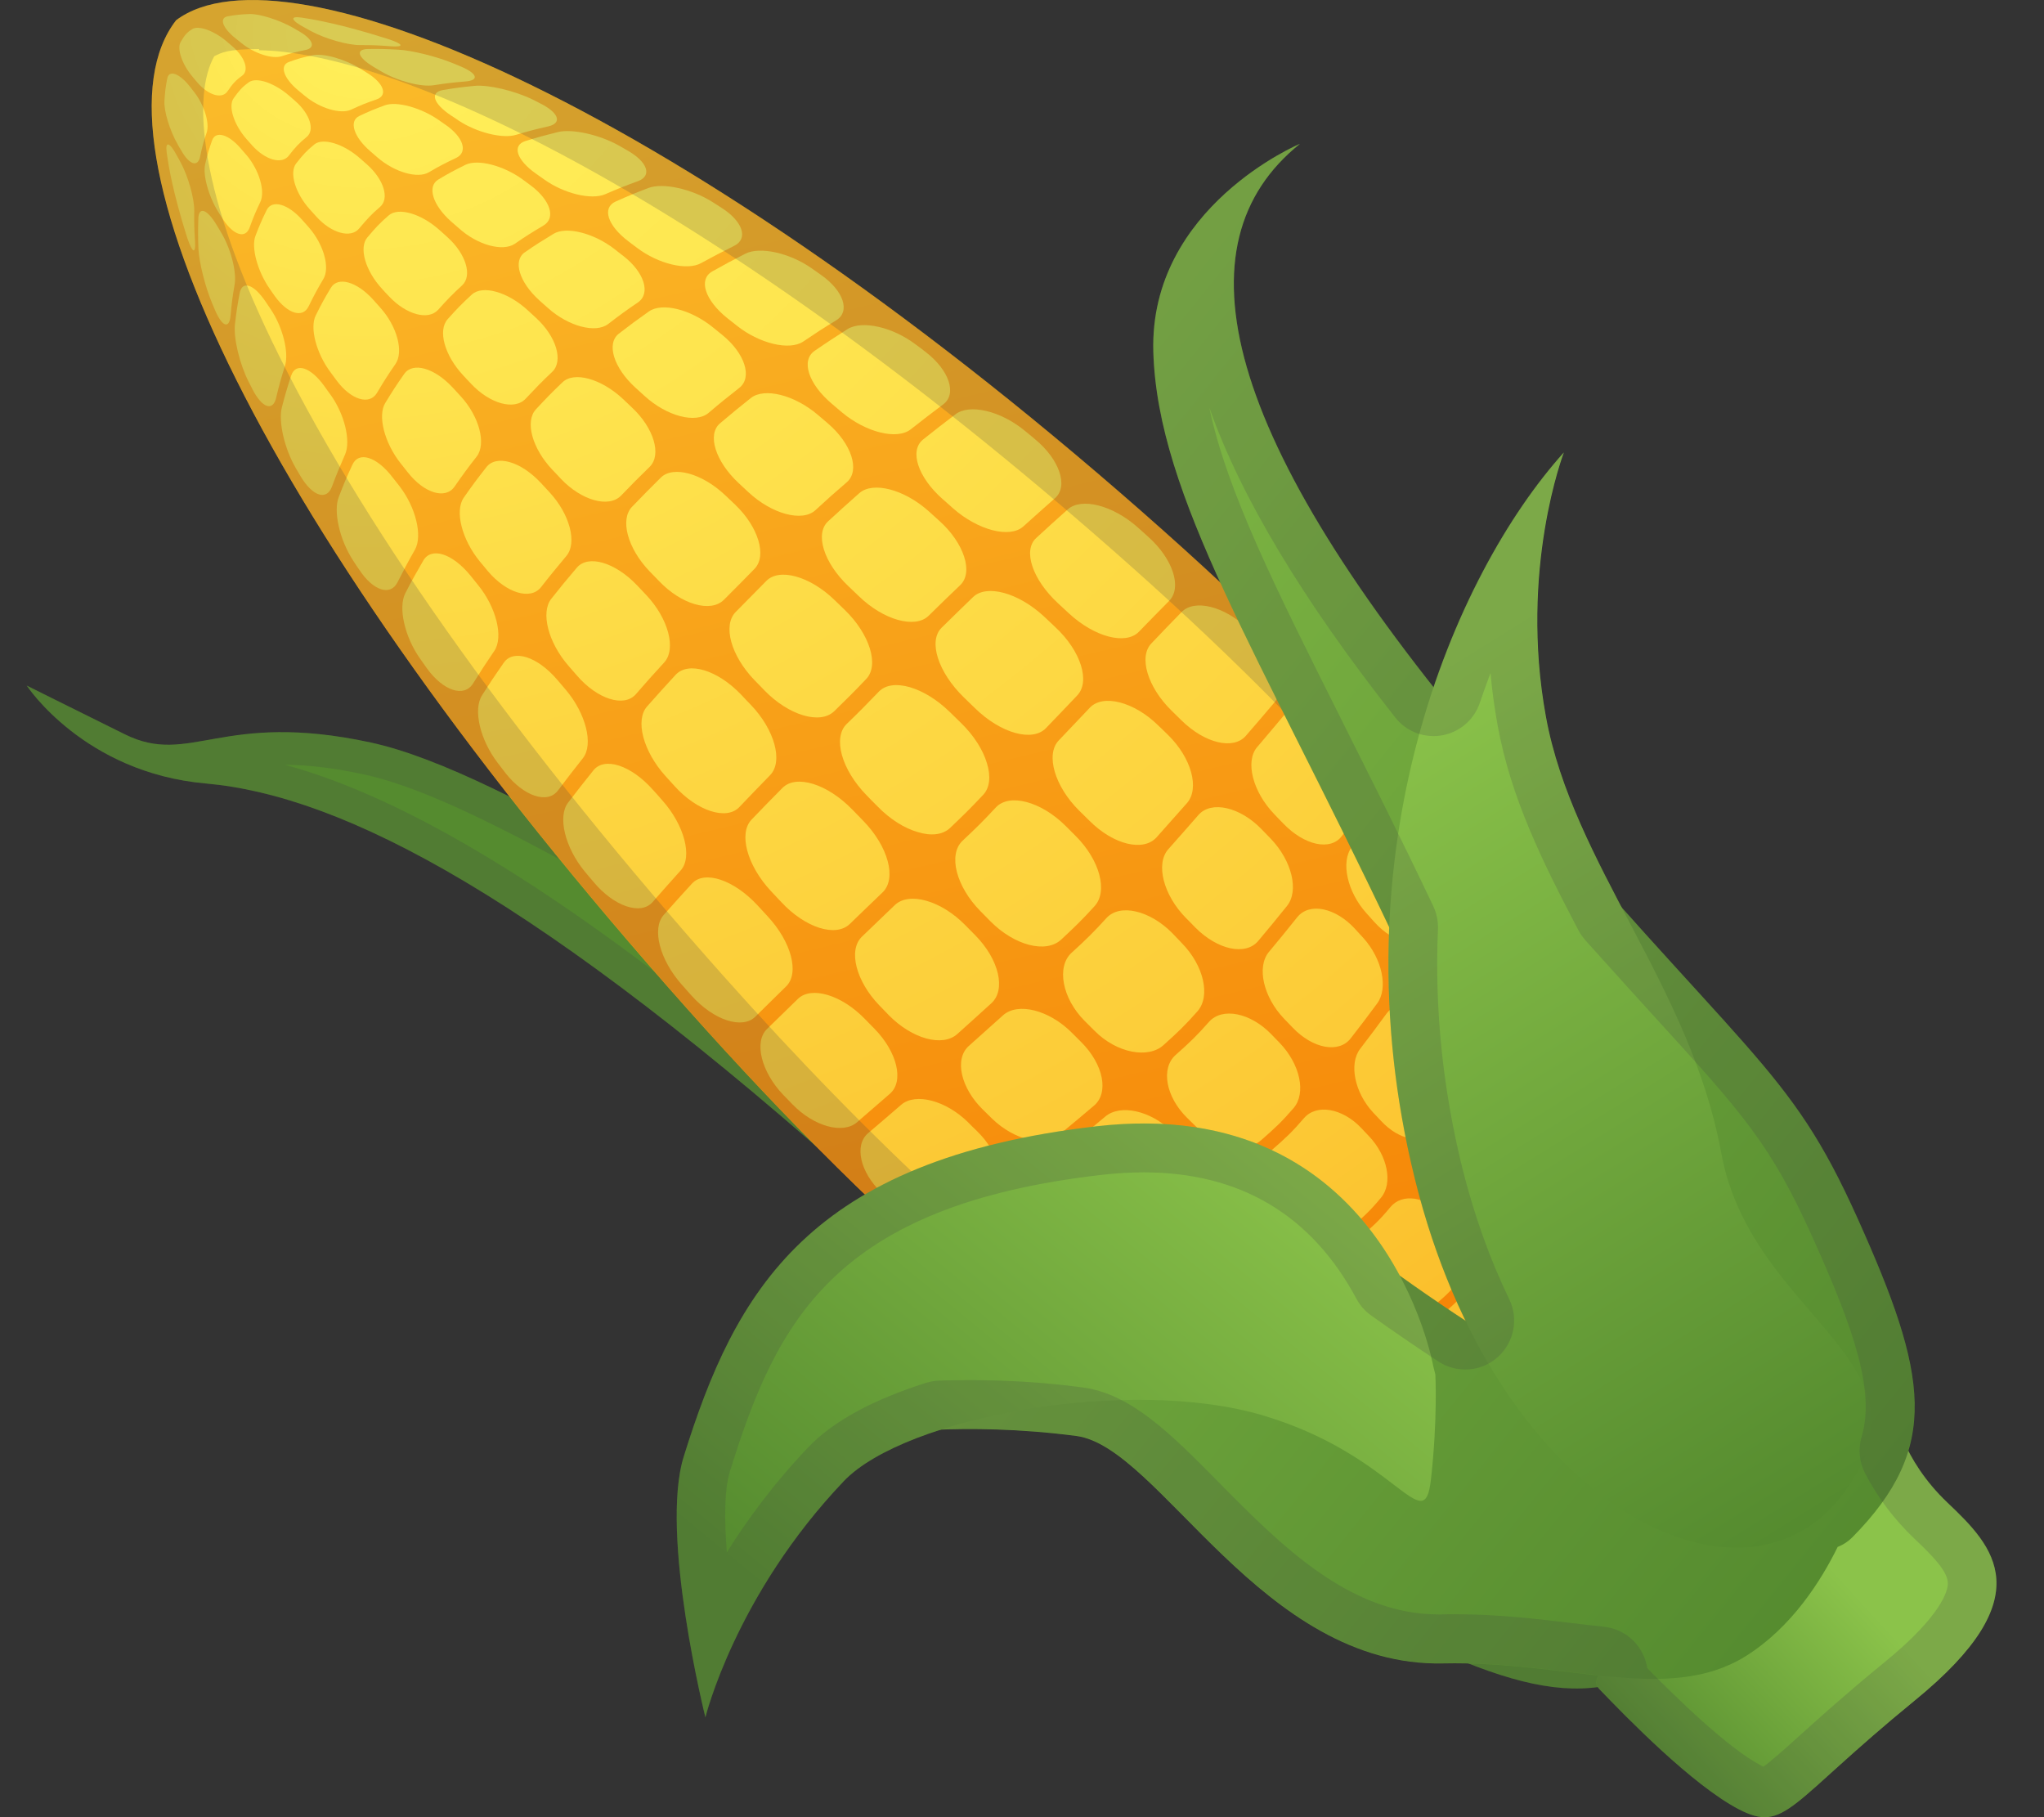 <svg width="36" height="32" viewBox="0 0 36 32" fill="none" xmlns="http://www.w3.org/2000/svg">
<rect x="0" y="0" width="36" height="32" fill="#333333" stroke="none"/>
<path d="M0.471 12.073C0.471 12.073 1.476 13.608 3.627 13.797C6.04 14.01 9.503 15.794 15.35 21.05C21.197 26.306 21.177 27.012 24.092 28.478C27.007 29.944 28.355 30.265 30.031 28.696C31.706 27.127 24.264 22.404 18.77 19.498C13.276 16.592 8.967 13.602 6.528 13.075C3.9 12.507 3.352 13.502 2.199 12.931C1.045 12.36 0.471 12.073 0.471 12.073Z" fill="#558B2F"/>
<path opacity="0.2" d="M5.019 13.468C5.446 13.47 5.902 13.528 6.407 13.637C7.885 13.955 10.166 15.278 13.055 16.951C14.679 17.892 16.52 18.959 18.503 20.006C24.806 23.337 29.514 26.742 29.695 28.102C29.706 28.194 29.689 28.231 29.64 28.277C28.978 28.897 28.418 29.161 27.764 29.161C26.901 29.161 25.819 28.705 24.353 27.965C22.534 27.049 21.92 26.458 20.104 24.703C19.126 23.759 17.786 22.462 15.737 20.62C10.186 15.636 7.007 14.007 5.019 13.468ZM0.471 12.073C0.471 12.073 1.476 13.608 3.627 13.797C6.04 14.01 9.503 15.794 15.35 21.05C21.197 26.306 21.177 27.012 24.092 28.478C25.675 29.276 26.8 29.735 27.761 29.735C28.57 29.735 29.265 29.413 30.031 28.696C31.706 27.127 24.264 22.404 18.77 19.498C13.273 16.592 8.967 13.602 6.528 13.075C5.902 12.94 5.395 12.894 4.967 12.894C4.035 12.894 3.492 13.115 2.962 13.115C2.718 13.115 2.477 13.069 2.199 12.931C1.045 12.357 0.471 12.073 0.471 12.073Z" fill="#424242"/>
<path d="M12.085 17.745C4.591 9.322 1.447 2.485 3.102 0.356C5.019 -1.087 12.068 1.848 20.488 9.342C28.587 16.546 31.611 22.984 29.204 26.461C25.518 29.077 19.289 25.844 12.085 17.745Z" fill="url(#paint0_linear_498_18540)"/>
<path d="M9.259 7.02C9.443 6.825 9.535 6.728 9.724 6.55C9.928 6.358 9.799 5.927 9.443 5.6C9.383 5.546 9.354 5.517 9.294 5.463C8.941 5.138 8.499 5.015 8.31 5.187C8.135 5.348 8.048 5.437 7.885 5.62C7.707 5.818 7.83 6.26 8.158 6.61C8.212 6.67 8.241 6.699 8.298 6.759C8.625 7.109 9.061 7.233 9.259 7.02Z" fill="url(#paint1_radial_498_18540)"/>
<path d="M7.718 5.454C7.879 5.274 7.965 5.185 8.137 5.027C8.324 4.858 8.209 4.473 7.882 4.178C7.827 4.129 7.799 4.103 7.744 4.054C7.42 3.762 7.018 3.644 6.846 3.793C6.686 3.931 6.614 4.011 6.47 4.181C6.318 4.361 6.433 4.766 6.729 5.087C6.777 5.142 6.803 5.167 6.855 5.222C7.153 5.54 7.543 5.649 7.718 5.454Z" fill="url(#paint2_radial_498_18540)"/>
<path d="M6.324 4.025C6.465 3.859 6.536 3.778 6.694 3.643C6.864 3.497 6.76 3.161 6.468 2.9C6.419 2.857 6.393 2.834 6.344 2.791C6.054 2.533 5.69 2.421 5.538 2.542C5.397 2.656 5.334 2.728 5.217 2.877C5.09 3.038 5.2 3.405 5.461 3.692C5.504 3.741 5.527 3.767 5.572 3.815C5.834 4.105 6.175 4.203 6.324 4.025Z" fill="url(#paint3_radial_498_18540)"/>
<path d="M5.085 2.743C5.2 2.594 5.263 2.525 5.4 2.413C5.55 2.292 5.461 2.008 5.2 1.779C5.157 1.742 5.134 1.722 5.091 1.684C4.832 1.46 4.514 1.351 4.382 1.449C4.259 1.538 4.21 1.598 4.115 1.73C4.015 1.871 4.118 2.195 4.345 2.453C4.382 2.496 4.402 2.519 4.442 2.562C4.672 2.817 4.961 2.901 5.085 2.743Z" fill="url(#paint4_radial_498_18540)"/>
<path d="M4.006 1.609C4.095 1.48 4.144 1.42 4.264 1.334C4.393 1.242 4.316 1.007 4.092 0.815C4.055 0.783 4.035 0.766 3.997 0.734C3.777 0.545 3.501 0.442 3.389 0.511C3.286 0.574 3.249 0.625 3.183 0.737C3.111 0.858 3.208 1.139 3.398 1.36C3.429 1.397 3.447 1.417 3.478 1.455C3.67 1.678 3.909 1.75 4.006 1.609Z" fill="url(#paint5_radial_498_18540)"/>
<path d="M10.938 8.728C11.138 8.521 11.242 8.415 11.443 8.22C11.658 8.008 11.514 7.534 11.13 7.176C11.064 7.115 11.032 7.084 10.969 7.023C10.588 6.668 10.111 6.536 9.908 6.731C9.718 6.912 9.624 7.009 9.44 7.207C9.242 7.419 9.371 7.896 9.73 8.274C9.79 8.337 9.822 8.369 9.882 8.435C10.243 8.814 10.722 8.949 10.938 8.728Z" fill="url(#paint6_radial_498_18540)"/>
<path d="M12.751 10.561C12.969 10.343 13.078 10.234 13.287 10.019C13.514 9.789 13.356 9.276 12.946 8.885C12.877 8.819 12.842 8.788 12.774 8.722C12.366 8.335 11.858 8.197 11.64 8.409C11.44 8.607 11.336 8.713 11.133 8.923C10.915 9.146 11.052 9.657 11.442 10.062C11.508 10.13 11.543 10.165 11.609 10.234C11.999 10.644 12.518 10.796 12.751 10.561Z" fill="url(#paint7_radial_498_18540)"/>
<path d="M14.693 12.524C14.922 12.3 15.04 12.185 15.255 11.958C15.491 11.714 15.316 11.164 14.88 10.742C14.805 10.67 14.77 10.636 14.696 10.564C14.263 10.145 13.726 9.999 13.499 10.228C13.287 10.444 13.178 10.553 12.96 10.774C12.725 11.009 12.871 11.545 13.29 11.979C13.362 12.05 13.396 12.088 13.468 12.162C13.89 12.595 14.443 12.765 14.693 12.524Z" fill="url(#paint8_radial_498_18540)"/>
<path d="M16.733 14.58C16.974 14.351 17.094 14.233 17.315 13.998C17.436 13.871 17.453 13.665 17.381 13.435C17.312 13.206 17.155 12.954 16.925 12.73C16.848 12.655 16.808 12.615 16.73 12.54C16.274 12.093 15.714 11.935 15.479 12.179C15.261 12.405 15.146 12.523 14.914 12.747C14.664 12.988 14.819 13.553 15.267 14.009C15.341 14.087 15.382 14.127 15.456 14.201C15.68 14.431 15.932 14.586 16.162 14.652C16.394 14.724 16.601 14.704 16.733 14.58Z" fill="url(#paint9_radial_498_18540)"/>
<path d="M18.687 16.549C18.933 16.319 19.057 16.201 19.278 15.957C19.516 15.697 19.372 15.146 18.945 14.721L18.764 14.54C18.334 14.113 17.777 13.964 17.539 14.219C17.318 14.457 17.198 14.575 16.954 14.804C16.693 15.051 16.842 15.613 17.267 16.044C17.338 16.115 17.375 16.153 17.444 16.224C17.869 16.652 18.42 16.792 18.687 16.549Z" fill="url(#paint10_radial_498_18540)"/>
<path d="M20.491 18.405C20.741 18.181 20.873 18.055 21.091 17.808C21.323 17.544 21.206 17.005 20.813 16.606C20.747 16.537 20.715 16.503 20.649 16.434C20.253 16.032 19.725 15.906 19.487 16.167C19.266 16.411 19.123 16.551 18.873 16.778C18.606 17.022 18.704 17.578 19.105 17.98L19.275 18.149C19.668 18.548 20.224 18.646 20.491 18.405Z" fill="url(#paint11_radial_498_18540)"/>
<path d="M22.21 20.08C22.456 19.865 22.577 19.753 22.784 19.512C23.007 19.251 22.901 18.743 22.54 18.367C22.479 18.304 22.448 18.273 22.388 18.21C22.023 17.834 21.527 17.733 21.294 17.994C21.079 18.238 20.956 18.356 20.706 18.577C20.44 18.815 20.534 19.317 20.907 19.684C20.97 19.747 21.002 19.776 21.065 19.839C21.438 20.203 21.946 20.31 22.21 20.08Z" fill="url(#paint12_radial_498_18540)"/>
<path d="M23.773 21.633C24.012 21.432 24.129 21.326 24.324 21.09C24.534 20.838 24.442 20.356 24.112 20.009C24.057 19.951 24.029 19.92 23.974 19.863C23.644 19.515 23.185 19.432 22.964 19.693C22.758 19.934 22.637 20.046 22.393 20.258C22.129 20.488 22.204 20.953 22.551 21.285C22.608 21.343 22.637 21.369 22.698 21.426C23.036 21.759 23.518 21.848 23.773 21.633Z" fill="url(#paint13_radial_498_18540)"/>
<path d="M25.199 23.036C25.426 22.852 25.538 22.755 25.716 22.531C25.905 22.29 25.825 21.842 25.532 21.524C25.483 21.469 25.457 21.444 25.409 21.389C25.113 21.071 24.697 21.005 24.488 21.257C24.296 21.489 24.178 21.599 23.94 21.796C23.684 22.009 23.742 22.433 24.058 22.732C24.112 22.783 24.138 22.806 24.189 22.858C24.505 23.153 24.956 23.234 25.199 23.036Z" fill="url(#paint14_radial_498_18540)"/>
<path d="M26.485 24.286C26.697 24.125 26.8 24.036 26.955 23.827C27.122 23.603 27.05 23.19 26.792 22.903C26.748 22.854 26.726 22.831 26.683 22.782C26.421 22.493 26.051 22.444 25.862 22.682C25.687 22.903 25.578 23.003 25.351 23.181C25.108 23.376 25.151 23.752 25.437 24.016C25.486 24.062 25.509 24.082 25.558 24.128C25.842 24.386 26.255 24.458 26.485 24.286Z" fill="url(#paint15_radial_498_18540)"/>
<path d="M27.623 25.373C27.816 25.238 27.91 25.161 28.04 24.971C28.18 24.768 28.111 24.398 27.89 24.142C27.853 24.099 27.833 24.076 27.796 24.033C27.569 23.775 27.248 23.738 27.084 23.962C26.932 24.168 26.829 24.257 26.619 24.415C26.393 24.584 26.424 24.911 26.683 25.138C26.726 25.175 26.748 25.195 26.791 25.233C27.041 25.453 27.414 25.52 27.623 25.373Z" fill="url(#paint16_radial_498_18540)"/>
<path d="M28.613 26.298C28.785 26.192 28.866 26.128 28.966 25.965C29.075 25.787 29.009 25.463 28.823 25.239C28.791 25.202 28.774 25.182 28.742 25.145C28.553 24.918 28.286 24.892 28.149 25.093C28.022 25.279 27.93 25.354 27.738 25.486C27.532 25.627 27.555 25.896 27.781 26.085C27.819 26.117 27.839 26.134 27.876 26.166C28.103 26.349 28.43 26.41 28.613 26.298Z" fill="url(#paint17_radial_498_18540)"/>
<path d="M8.005 8.57C8.155 8.355 8.232 8.249 8.396 8.039C8.568 7.815 8.441 7.333 8.114 6.978C8.06 6.917 8.031 6.889 7.977 6.829C7.652 6.476 7.268 6.37 7.119 6.585C6.978 6.786 6.912 6.889 6.786 7.095C6.648 7.319 6.769 7.798 7.059 8.163C7.107 8.223 7.133 8.254 7.182 8.318C7.469 8.685 7.845 8.8 8.005 8.57Z" fill="url(#paint18_radial_498_18540)"/>
<path d="M6.64 6.918C6.763 6.711 6.829 6.608 6.967 6.407C7.113 6.192 6.993 5.747 6.7 5.42C6.651 5.366 6.625 5.337 6.577 5.282C6.287 4.958 5.951 4.863 5.828 5.067C5.713 5.257 5.661 5.354 5.561 5.555C5.452 5.77 5.57 6.221 5.822 6.556C5.865 6.614 5.885 6.642 5.928 6.7C6.184 7.044 6.508 7.141 6.64 6.918Z" fill="url(#paint19_radial_498_18540)"/>
<path d="M5.435 5.396C5.532 5.199 5.584 5.101 5.696 4.912C5.816 4.711 5.699 4.301 5.44 4.005C5.397 3.956 5.374 3.93 5.331 3.882C5.076 3.589 4.792 3.509 4.697 3.698C4.611 3.876 4.571 3.965 4.499 4.154C4.422 4.358 4.534 4.774 4.749 5.084C4.786 5.135 4.804 5.161 4.841 5.216C5.065 5.526 5.331 5.609 5.435 5.396Z" fill="url(#paint20_radial_498_18540)"/>
<path d="M4.396 4.009C4.465 3.819 4.502 3.73 4.586 3.555C4.674 3.366 4.565 2.996 4.345 2.735C4.307 2.692 4.287 2.669 4.25 2.626C4.032 2.365 3.799 2.296 3.736 2.471C3.679 2.634 3.653 2.717 3.613 2.895C3.57 3.085 3.676 3.469 3.854 3.747C3.883 3.793 3.9 3.819 3.929 3.865C4.112 4.143 4.322 4.209 4.396 4.009Z" fill="url(#paint21_radial_498_18540)"/>
<path d="M3.524 2.76C3.561 2.585 3.584 2.499 3.639 2.339C3.699 2.166 3.593 1.836 3.409 1.607C3.378 1.567 3.363 1.55 3.332 1.509C3.148 1.283 2.973 1.228 2.945 1.386C2.916 1.532 2.907 1.613 2.896 1.776C2.884 1.954 2.99 2.301 3.131 2.545C3.154 2.585 3.165 2.608 3.191 2.648C3.332 2.901 3.484 2.95 3.524 2.76Z" fill="url(#paint22_radial_498_18540)"/>
<path d="M9.529 10.34C9.701 10.119 9.793 10.01 9.974 9.792C10.171 9.56 10.034 9.049 9.675 8.665C9.615 8.599 9.583 8.567 9.526 8.504C9.17 8.122 8.74 8.002 8.565 8.228C8.401 8.438 8.321 8.544 8.169 8.762C8.005 8.994 8.132 9.499 8.453 9.89C8.507 9.956 8.536 9.987 8.591 10.056C8.918 10.443 9.342 10.575 9.529 10.34Z" fill="url(#paint23_radial_498_18540)"/>
<path d="M11.201 12.223C11.396 11.999 11.494 11.887 11.698 11.666C11.916 11.428 11.77 10.889 11.382 10.478C11.316 10.409 11.285 10.375 11.219 10.306C10.831 9.899 10.358 9.764 10.16 9.996C9.974 10.214 9.885 10.323 9.71 10.544C9.52 10.782 9.652 11.31 10.011 11.723C10.071 11.792 10.103 11.83 10.163 11.898C10.521 12.312 10.992 12.464 11.201 12.223Z" fill="url(#paint24_radial_498_18540)"/>
<path d="M13.023 14.211C13.236 13.987 13.345 13.875 13.563 13.651C13.798 13.41 13.643 12.848 13.224 12.412C13.152 12.337 13.118 12.303 13.049 12.228C12.633 11.795 12.12 11.643 11.899 11.884C11.695 12.105 11.595 12.217 11.397 12.44C11.184 12.681 11.325 13.226 11.718 13.663C11.784 13.737 11.818 13.772 11.884 13.846C12.277 14.282 12.797 14.452 13.023 14.211Z" fill="url(#paint25_radial_498_18540)"/>
<path d="M14.968 16.27C15.195 16.049 15.313 15.938 15.545 15.714C15.795 15.473 15.648 14.91 15.204 14.454C15.129 14.377 15.092 14.337 15.014 14.259C14.57 13.8 14.019 13.634 13.781 13.875C13.56 14.098 13.451 14.21 13.236 14.434C13.006 14.675 13.155 15.238 13.58 15.694C13.652 15.771 13.689 15.808 13.761 15.886C14.185 16.342 14.722 16.509 14.968 16.27Z" fill="url(#paint26_radial_498_18540)"/>
<path d="M16.859 18.21C17.097 17.995 17.218 17.889 17.459 17.668C17.72 17.433 17.599 16.899 17.178 16.471C17.106 16.4 17.072 16.362 17 16.291C16.578 15.86 16.013 15.697 15.76 15.938C15.528 16.162 15.41 16.273 15.181 16.494C14.934 16.733 15.078 17.28 15.485 17.702C15.554 17.774 15.588 17.808 15.657 17.88C16.067 18.296 16.601 18.44 16.859 18.21Z" fill="url(#paint27_radial_498_18540)"/>
<path d="M18.655 19.983C18.902 19.779 19.022 19.679 19.269 19.469C19.533 19.246 19.438 18.744 19.043 18.351L18.876 18.184C18.477 17.785 17.926 17.645 17.665 17.88C17.422 18.098 17.301 18.207 17.063 18.419C16.805 18.649 16.922 19.16 17.312 19.541C17.378 19.607 17.41 19.639 17.476 19.702C17.866 20.078 18.391 20.201 18.655 19.983Z" fill="url(#paint28_radial_498_18540)"/>
<path d="M20.356 21.584C20.603 21.397 20.727 21.303 20.976 21.108C21.243 20.898 21.166 20.436 20.795 20.075C20.732 20.015 20.701 19.983 20.638 19.923C20.265 19.558 19.734 19.438 19.467 19.662C19.22 19.868 19.097 19.971 18.85 20.172C18.586 20.387 18.681 20.855 19.051 21.197C19.114 21.254 19.146 21.283 19.206 21.34C19.576 21.678 20.09 21.785 20.356 21.584Z" fill="url(#paint29_radial_498_18540)"/>
<path d="M21.951 23.009C22.198 22.843 22.319 22.757 22.563 22.582C22.824 22.393 22.766 21.974 22.422 21.647C22.365 21.592 22.336 21.564 22.276 21.509C21.929 21.179 21.421 21.076 21.154 21.282C20.907 21.475 20.784 21.569 20.537 21.756C20.27 21.954 20.348 22.37 20.698 22.674C20.758 22.726 20.787 22.751 20.844 22.8C21.194 23.096 21.688 23.187 21.951 23.009Z" fill="url(#paint30_radial_498_18540)"/>
<path d="M23.444 24.252C23.682 24.111 23.802 24.037 24.037 23.882C24.29 23.715 24.247 23.342 23.931 23.053C23.877 23.004 23.851 22.978 23.796 22.929C23.478 22.634 22.996 22.545 22.735 22.731C22.491 22.906 22.37 22.99 22.127 23.153C21.863 23.328 21.923 23.692 22.253 23.953C22.307 23.997 22.336 24.02 22.39 24.063C22.715 24.324 23.185 24.404 23.444 24.252Z" fill="url(#paint31_radial_498_18540)"/>
<path d="M24.823 25.31C25.053 25.198 25.165 25.138 25.389 25.009C25.63 24.872 25.598 24.55 25.308 24.298C25.259 24.255 25.236 24.232 25.185 24.189C24.895 23.93 24.442 23.85 24.192 24.014C23.957 24.166 23.839 24.237 23.601 24.378C23.346 24.527 23.392 24.831 23.696 25.052C23.747 25.09 23.773 25.107 23.825 25.144C24.132 25.359 24.577 25.434 24.823 25.31Z" fill="url(#paint32_radial_498_18540)"/>
<path d="M26.086 26.179C26.301 26.099 26.407 26.056 26.614 25.956C26.837 25.849 26.815 25.585 26.556 25.37C26.513 25.333 26.49 25.316 26.447 25.279C26.186 25.058 25.77 24.989 25.532 25.124C25.311 25.25 25.196 25.307 24.97 25.416C24.726 25.534 24.76 25.778 25.041 25.953C25.09 25.982 25.113 25.996 25.159 26.027C25.44 26.2 25.856 26.265 26.086 26.179Z" fill="url(#paint33_radial_498_18540)"/>
<path d="M27.23 26.854C27.428 26.811 27.523 26.782 27.712 26.719C27.916 26.651 27.899 26.447 27.669 26.272C27.632 26.243 27.612 26.226 27.572 26.197C27.339 26.017 26.964 25.951 26.743 26.054C26.536 26.148 26.433 26.192 26.218 26.266C25.988 26.349 26.017 26.524 26.272 26.656C26.315 26.679 26.338 26.691 26.381 26.711C26.639 26.837 27.018 26.903 27.23 26.854Z" fill="url(#paint34_radial_498_18540)"/>
<path d="M10.711 5.706C10.917 5.548 11.021 5.471 11.236 5.325C11.465 5.167 11.348 4.794 10.978 4.507C10.915 4.458 10.883 4.435 10.823 4.386C10.456 4.102 9.973 3.982 9.75 4.117C9.543 4.243 9.44 4.306 9.242 4.444C9.03 4.59 9.144 4.969 9.5 5.29C9.56 5.345 9.589 5.37 9.652 5.425C10.011 5.746 10.49 5.875 10.711 5.706Z" fill="url(#paint35_radial_498_18540)"/>
<path d="M9.067 4.293C9.262 4.158 9.365 4.095 9.572 3.971C9.796 3.839 9.692 3.524 9.351 3.268C9.294 3.225 9.265 3.205 9.208 3.162C8.866 2.913 8.416 2.798 8.201 2.901C8.003 2.999 7.905 3.05 7.719 3.162C7.518 3.283 7.621 3.613 7.945 3.9C8 3.948 8.028 3.971 8.083 4.02C8.41 4.316 8.855 4.436 9.067 4.293Z" fill="url(#paint36_radial_498_18540)"/>
<path d="M7.555 3.033C7.739 2.924 7.836 2.875 8.034 2.781C8.246 2.68 8.163 2.416 7.848 2.198C7.796 2.161 7.767 2.144 7.716 2.106C7.406 1.894 6.984 1.779 6.78 1.854C6.591 1.923 6.502 1.96 6.327 2.043C6.141 2.132 6.229 2.413 6.525 2.666C6.574 2.709 6.6 2.729 6.651 2.775C6.95 3.033 7.357 3.151 7.555 3.033Z" fill="url(#paint37_radial_498_18540)"/>
<path d="M6.184 1.931C6.356 1.851 6.445 1.814 6.631 1.751C6.832 1.682 6.766 1.475 6.482 1.294C6.433 1.263 6.41 1.249 6.364 1.22C6.083 1.042 5.699 0.933 5.509 0.973C5.331 1.01 5.248 1.033 5.09 1.091C4.918 1.151 4.993 1.378 5.257 1.596C5.3 1.633 5.323 1.65 5.369 1.688C5.63 1.906 6 2.017 6.184 1.931Z" fill="url(#paint38_radial_498_18540)"/>
<path d="M4.961 0.99C5.119 0.939 5.202 0.916 5.377 0.881C5.567 0.844 5.518 0.695 5.268 0.551C5.225 0.528 5.205 0.514 5.165 0.491C4.918 0.351 4.571 0.242 4.396 0.247C4.233 0.253 4.155 0.262 4.012 0.287C3.857 0.316 3.917 0.488 4.144 0.672C4.181 0.703 4.201 0.718 4.241 0.749C4.468 0.939 4.792 1.045 4.961 0.99Z" fill="url(#paint39_radial_498_18540)"/>
<path d="M12.481 7.27C12.693 7.089 12.802 7.003 13.02 6.831C13.256 6.647 13.121 6.225 12.725 5.901C12.659 5.847 12.624 5.818 12.558 5.766C12.165 5.445 11.658 5.322 11.428 5.485C11.213 5.637 11.107 5.715 10.9 5.875C10.676 6.048 10.806 6.475 11.19 6.825C11.256 6.885 11.287 6.914 11.354 6.974C11.741 7.327 12.252 7.465 12.481 7.27Z" fill="url(#paint40_radial_498_18540)"/>
<path d="M14.363 8.983C14.581 8.782 14.69 8.684 14.914 8.492C15.152 8.286 15 7.815 14.581 7.456C14.509 7.396 14.475 7.365 14.406 7.307C13.99 6.952 13.462 6.822 13.224 7.009C13.003 7.184 12.897 7.273 12.682 7.454C12.452 7.649 12.596 8.119 13.006 8.504C13.075 8.57 13.109 8.601 13.181 8.667C13.594 9.052 14.131 9.198 14.363 8.983Z" fill="url(#paint41_radial_498_18540)"/>
<path d="M16.357 10.842C16.578 10.624 16.687 10.518 16.911 10.305C17.149 10.079 16.98 9.562 16.541 9.169C16.466 9.103 16.429 9.069 16.357 9.003C15.921 8.613 15.373 8.475 15.135 8.684C14.914 8.88 14.802 8.98 14.584 9.181C14.349 9.399 14.507 9.91 14.943 10.323C15.017 10.392 15.052 10.429 15.126 10.498C15.559 10.919 16.119 11.077 16.357 10.842Z" fill="url(#paint42_radial_498_18540)"/>
<path d="M18.423 12.821C18.644 12.592 18.753 12.477 18.971 12.248C19.206 12.004 19.04 11.464 18.583 11.04C18.506 10.968 18.469 10.931 18.391 10.859C17.935 10.434 17.375 10.285 17.137 10.515C16.916 10.73 16.805 10.836 16.584 11.054C16.346 11.289 16.52 11.837 16.977 12.282C17.054 12.357 17.094 12.394 17.172 12.471C17.631 12.919 18.187 13.068 18.423 12.821Z" fill="url(#paint43_radial_498_18540)"/>
<path d="M20.371 14.744C20.586 14.503 20.692 14.382 20.904 14.144C21.131 13.889 20.988 13.35 20.572 12.942C20.503 12.873 20.465 12.839 20.394 12.77C19.975 12.36 19.427 12.216 19.194 12.463C18.976 12.693 18.867 12.807 18.646 13.04C18.411 13.289 18.578 13.852 19.008 14.276C19.08 14.348 19.117 14.382 19.189 14.454C19.613 14.879 20.141 15.002 20.371 14.744Z" fill="url(#paint44_radial_498_18540)"/>
<path d="M22.161 16.569C22.367 16.322 22.468 16.202 22.666 15.955C22.881 15.691 22.758 15.163 22.382 14.77C22.319 14.704 22.287 14.67 22.221 14.604C21.843 14.211 21.335 14.093 21.108 14.351C20.899 14.592 20.792 14.71 20.577 14.954C20.348 15.212 20.491 15.763 20.887 16.165C20.953 16.233 20.988 16.265 21.053 16.334C21.447 16.73 21.94 16.833 22.161 16.569Z" fill="url(#paint45_radial_498_18540)"/>
<path d="M23.788 18.287C23.98 18.041 24.072 17.917 24.255 17.671C24.453 17.404 24.347 16.887 24.009 16.514L23.865 16.357C23.524 15.984 23.065 15.886 22.849 16.15C22.652 16.397 22.551 16.52 22.348 16.764C22.129 17.028 22.253 17.561 22.614 17.937C22.674 18 22.706 18.032 22.766 18.095C23.125 18.471 23.581 18.551 23.788 18.287Z" fill="url(#paint46_radial_498_18540)"/>
<path d="M25.248 19.894C25.42 19.653 25.506 19.53 25.667 19.283C25.842 19.019 25.75 18.52 25.452 18.167C25.403 18.107 25.377 18.078 25.326 18.018C25.027 17.665 24.614 17.587 24.419 17.851C24.238 18.098 24.146 18.221 23.957 18.468C23.753 18.732 23.859 19.243 24.186 19.593C24.241 19.653 24.27 19.682 24.324 19.739C24.648 20.089 25.061 20.155 25.248 19.894Z" fill="url(#paint47_radial_498_18540)"/>
<path d="M26.539 21.383C26.691 21.148 26.763 21.03 26.901 20.789C27.05 20.531 26.966 20.055 26.711 19.725C26.668 19.67 26.645 19.641 26.602 19.584C26.344 19.251 25.985 19.191 25.813 19.455C25.652 19.702 25.569 19.822 25.4 20.063C25.216 20.324 25.308 20.806 25.601 21.128C25.65 21.182 25.675 21.208 25.724 21.262C26.011 21.587 26.375 21.635 26.539 21.383Z" fill="url(#paint48_radial_498_18540)"/>
<path d="M27.658 22.745C27.784 22.522 27.842 22.41 27.951 22.18C28.068 21.933 27.994 21.483 27.779 21.179C27.741 21.127 27.724 21.102 27.687 21.05C27.469 20.74 27.167 20.694 27.024 20.95C26.889 21.188 26.817 21.305 26.671 21.541C26.51 21.79 26.594 22.243 26.849 22.536C26.892 22.585 26.915 22.611 26.955 22.659C27.21 22.949 27.523 22.986 27.658 22.745Z" fill="url(#paint49_radial_498_18540)"/>
<path d="M28.605 23.979C28.699 23.773 28.742 23.667 28.82 23.451C28.903 23.219 28.831 22.803 28.659 22.522C28.631 22.473 28.616 22.45 28.585 22.401C28.41 22.117 28.169 22.083 28.054 22.327C27.948 22.556 27.89 22.668 27.77 22.889C27.638 23.127 27.712 23.543 27.933 23.804C27.971 23.847 27.988 23.87 28.025 23.913C28.243 24.177 28.504 24.203 28.605 23.979Z" fill="url(#paint50_radial_498_18540)"/>
<path d="M29.373 25.075C29.434 24.888 29.46 24.791 29.5 24.593C29.543 24.38 29.474 23.999 29.345 23.746C29.322 23.703 29.313 23.68 29.29 23.637C29.158 23.379 28.983 23.353 28.903 23.583C28.831 23.795 28.788 23.901 28.697 24.105C28.599 24.326 28.668 24.699 28.849 24.931C28.88 24.971 28.894 24.988 28.926 25.029C29.107 25.258 29.31 25.278 29.373 25.075Z" fill="url(#paint51_radial_498_18540)"/>
<path d="M12.349 4.633C12.579 4.507 12.693 4.447 12.931 4.329C13.184 4.203 13.084 3.899 12.71 3.661L12.553 3.56C12.183 3.325 11.672 3.213 11.419 3.311C11.184 3.4 11.069 3.448 10.843 3.549C10.599 3.658 10.699 3.971 11.067 4.249C11.13 4.295 11.161 4.321 11.222 4.366C11.595 4.648 12.102 4.771 12.349 4.633Z" fill="url(#paint52_radial_498_18540)"/>
<path d="M10.659 3.42C10.886 3.322 11.001 3.276 11.236 3.19C11.488 3.098 11.408 2.854 11.058 2.654C10.998 2.619 10.969 2.602 10.912 2.57C10.565 2.372 10.077 2.263 9.824 2.326C9.592 2.384 9.477 2.415 9.253 2.484C9.015 2.559 9.096 2.817 9.44 3.058C9.497 3.098 9.526 3.118 9.586 3.161C9.93 3.408 10.415 3.526 10.659 3.42Z" fill="url(#paint53_radial_498_18540)"/>
<path d="M9.087 2.375C9.308 2.309 9.423 2.278 9.655 2.226C9.905 2.169 9.844 1.988 9.523 1.825C9.469 1.796 9.443 1.784 9.388 1.756C9.067 1.598 8.605 1.489 8.358 1.512C8.129 1.535 8.017 1.549 7.799 1.586C7.566 1.627 7.632 1.827 7.945 2.034C7.997 2.068 8.026 2.086 8.077 2.123C8.393 2.332 8.849 2.447 9.087 2.375Z" fill="url(#paint54_radial_498_18540)"/>
<path d="M7.644 1.5C7.859 1.466 7.971 1.454 8.2 1.434C8.447 1.414 8.407 1.294 8.114 1.17C8.066 1.15 8.04 1.139 7.991 1.119C7.701 0.998 7.265 0.889 7.021 0.875C6.798 0.863 6.689 0.86 6.479 0.863C6.255 0.869 6.301 1.01 6.582 1.179C6.631 1.208 6.654 1.222 6.703 1.251C6.99 1.423 7.412 1.538 7.644 1.5Z" fill="url(#paint55_radial_498_18540)"/>
<path d="M6.341 0.794C6.551 0.794 6.657 0.797 6.884 0.815C7.125 0.832 7.107 0.777 6.846 0.691C6.803 0.677 6.78 0.668 6.737 0.657C6.479 0.574 6.075 0.462 5.836 0.41C5.618 0.361 5.512 0.341 5.311 0.31C5.096 0.278 5.122 0.358 5.372 0.49C5.415 0.513 5.435 0.525 5.478 0.548C5.727 0.683 6.118 0.794 6.341 0.794Z" fill="url(#paint56_radial_498_18540)"/>
<path d="M14.148 6.014C14.377 5.859 14.492 5.784 14.727 5.641C14.98 5.486 14.859 5.122 14.463 4.843C14.398 4.797 14.363 4.772 14.297 4.726C13.904 4.45 13.379 4.338 13.127 4.468C12.891 4.588 12.774 4.651 12.544 4.78C12.297 4.921 12.415 5.285 12.808 5.601C12.874 5.652 12.909 5.681 12.975 5.733C13.37 6.048 13.901 6.18 14.148 6.014Z" fill="url(#paint57_radial_498_18540)"/>
<path d="M16.041 7.56C16.268 7.382 16.383 7.293 16.612 7.121C16.859 6.937 16.718 6.518 16.305 6.2C16.236 6.145 16.202 6.12 16.13 6.068C15.72 5.755 15.181 5.638 14.928 5.795C14.696 5.945 14.578 6.019 14.349 6.177C14.102 6.346 14.237 6.762 14.653 7.112C14.722 7.173 14.759 7.201 14.828 7.261C15.25 7.614 15.798 7.752 16.041 7.56Z" fill="url(#paint58_radial_498_18540)"/>
<path d="M18.024 9.27C18.248 9.069 18.36 8.968 18.581 8.773C18.822 8.564 18.661 8.09 18.23 7.735C18.159 7.674 18.122 7.646 18.05 7.586C17.622 7.233 17.074 7.106 16.828 7.296C16.598 7.471 16.483 7.56 16.257 7.74C16.013 7.936 16.165 8.403 16.601 8.788C16.675 8.854 16.713 8.885 16.785 8.951C17.224 9.338 17.786 9.485 18.024 9.27Z" fill="url(#paint59_radial_498_18540)"/>
<path d="M20.058 11.126C20.273 10.905 20.379 10.796 20.592 10.581C20.821 10.349 20.663 9.844 20.221 9.451C20.147 9.385 20.11 9.35 20.035 9.284C19.593 8.894 19.042 8.756 18.804 8.972C18.583 9.17 18.471 9.27 18.25 9.474C18.012 9.692 18.182 10.205 18.635 10.624C18.712 10.696 18.75 10.73 18.827 10.802C19.28 11.221 19.828 11.361 20.058 11.126Z" fill="url(#paint60_radial_498_18540)"/>
<path d="M21.943 12.957C22.147 12.722 22.247 12.604 22.445 12.371C22.657 12.122 22.525 11.608 22.129 11.224C22.063 11.158 22.029 11.126 21.963 11.06C21.564 10.676 21.036 10.544 20.81 10.779C20.597 10.997 20.491 11.106 20.279 11.33C20.049 11.568 20.216 12.105 20.632 12.512C20.703 12.581 20.738 12.615 20.807 12.684C21.22 13.092 21.725 13.209 21.943 12.957Z" fill="url(#paint61_radial_498_18540)"/>
<path d="M23.633 14.723C23.819 14.48 23.911 14.356 24.092 14.112C24.284 13.848 24.172 13.332 23.822 12.959C23.765 12.896 23.733 12.864 23.676 12.801C23.323 12.425 22.849 12.319 22.637 12.569C22.439 12.804 22.342 12.922 22.141 13.157C21.926 13.409 22.066 13.946 22.442 14.336C22.505 14.402 22.537 14.437 22.6 14.5C22.973 14.89 23.435 14.988 23.633 14.723Z" fill="url(#paint62_radial_498_18540)"/>
<path d="M25.13 16.419C25.297 16.169 25.377 16.043 25.532 15.791C25.701 15.521 25.604 15.005 25.303 14.643C25.251 14.583 25.225 14.551 25.173 14.488C24.869 14.124 24.451 14.038 24.261 14.302C24.083 14.546 23.994 14.669 23.808 14.916C23.61 15.18 23.73 15.708 24.066 16.081C24.123 16.144 24.152 16.175 24.207 16.238C24.542 16.611 24.953 16.689 25.13 16.419Z" fill="url(#paint63_radial_498_18540)"/>
<path d="M26.427 18.034C26.568 17.782 26.637 17.656 26.766 17.4C26.906 17.128 26.82 16.62 26.568 16.27C26.525 16.21 26.505 16.181 26.459 16.121C26.201 15.771 25.845 15.702 25.678 15.972C25.523 16.224 25.446 16.35 25.282 16.6C25.107 16.87 25.214 17.386 25.506 17.739C25.555 17.799 25.581 17.828 25.63 17.888C25.922 18.244 26.275 18.304 26.427 18.034Z" fill="url(#paint64_radial_498_18540)"/>
<path d="M27.526 19.561C27.638 19.311 27.69 19.185 27.787 18.932C27.893 18.66 27.819 18.166 27.612 17.831C27.578 17.773 27.561 17.744 27.523 17.69C27.314 17.354 27.021 17.3 26.886 17.572C26.76 17.828 26.694 17.954 26.556 18.206C26.407 18.476 26.502 18.978 26.751 19.311C26.794 19.368 26.815 19.394 26.858 19.451C27.11 19.781 27.406 19.83 27.526 19.561Z" fill="url(#paint65_radial_498_18540)"/>
<path d="M28.421 20.995C28.498 20.751 28.536 20.631 28.596 20.381C28.662 20.114 28.596 19.638 28.438 19.32C28.413 19.265 28.398 19.239 28.372 19.185C28.212 18.866 27.988 18.823 27.887 19.096C27.793 19.348 27.744 19.475 27.635 19.724C27.52 19.991 27.601 20.47 27.81 20.78C27.844 20.832 27.862 20.858 27.899 20.912C28.105 21.222 28.338 21.256 28.421 20.995Z" fill="url(#paint66_radial_498_18540)"/>
<path d="M29.115 22.329C29.156 22.097 29.173 21.979 29.196 21.741C29.221 21.483 29.156 21.03 29.047 20.731C29.029 20.68 29.018 20.657 29.001 20.605C28.886 20.304 28.737 20.272 28.674 20.539C28.616 20.786 28.582 20.909 28.507 21.15C28.427 21.408 28.501 21.862 28.668 22.148C28.697 22.197 28.711 22.22 28.737 22.269C28.903 22.553 29.072 22.579 29.115 22.329Z" fill="url(#paint67_radial_498_18540)"/>
<path d="M29.606 23.555C29.606 23.337 29.6 23.228 29.583 23.001C29.563 22.757 29.497 22.33 29.437 22.052C29.425 22.006 29.422 21.98 29.411 21.934C29.345 21.653 29.273 21.63 29.253 21.888C29.233 22.126 29.222 22.244 29.184 22.473C29.144 22.72 29.216 23.142 29.339 23.403C29.359 23.446 29.371 23.469 29.391 23.512C29.506 23.77 29.603 23.787 29.606 23.555Z" fill="url(#paint68_radial_498_18540)"/>
<path d="M7.001 10.254C7.119 10.022 7.179 9.907 7.308 9.68C7.446 9.436 7.323 8.932 7.036 8.561C6.987 8.498 6.964 8.47 6.915 8.407C6.634 8.039 6.316 7.942 6.207 8.183C6.103 8.407 6.055 8.521 5.966 8.754C5.868 9.003 5.98 9.505 6.221 9.873C6.261 9.936 6.281 9.967 6.324 10.027C6.565 10.4 6.875 10.504 7.001 10.254Z" fill="url(#paint69_radial_498_18540)"/>
<path d="M5.845 8.573C5.931 8.341 5.98 8.229 6.077 8.005C6.184 7.764 6.066 7.285 5.816 6.943C5.773 6.886 5.753 6.857 5.713 6.8C5.469 6.461 5.205 6.378 5.128 6.616C5.056 6.837 5.022 6.949 4.964 7.176C4.901 7.423 5.01 7.902 5.211 8.246C5.245 8.303 5.263 8.332 5.297 8.392C5.504 8.737 5.75 8.82 5.845 8.573Z" fill="url(#paint70_radial_498_18540)"/>
<path d="M4.864 7.003C4.918 6.774 4.95 6.662 5.019 6.444C5.093 6.209 4.979 5.755 4.766 5.443C4.732 5.391 4.712 5.362 4.677 5.311C4.468 5.001 4.264 4.935 4.221 5.164C4.181 5.377 4.164 5.488 4.138 5.712C4.112 5.953 4.218 6.409 4.382 6.728C4.411 6.782 4.422 6.808 4.451 6.863C4.617 7.184 4.806 7.25 4.864 7.003Z" fill="url(#paint71_radial_498_18540)"/>
<path d="M4.061 5.558C4.081 5.334 4.095 5.225 4.132 5.012C4.172 4.783 4.061 4.364 3.886 4.08C3.857 4.031 3.843 4.008 3.814 3.96C3.645 3.678 3.498 3.632 3.493 3.853C3.487 4.06 3.487 4.166 3.495 4.384C3.507 4.619 3.613 5.05 3.736 5.34C3.756 5.388 3.768 5.414 3.788 5.463C3.914 5.756 4.038 5.799 4.061 5.558Z" fill="url(#paint72_radial_498_18540)"/>
<path d="M3.435 4.247C3.421 4.029 3.418 3.923 3.421 3.716C3.424 3.495 3.315 3.108 3.18 2.858C3.157 2.815 3.145 2.795 3.122 2.752C2.99 2.502 2.907 2.474 2.936 2.686C2.965 2.884 2.982 2.987 3.028 3.2C3.077 3.429 3.183 3.828 3.266 4.086C3.28 4.129 3.286 4.152 3.3 4.195C3.389 4.459 3.45 4.482 3.435 4.247Z" fill="url(#paint73_radial_498_18540)"/>
<path d="M8.33 12.038C8.476 11.806 8.55 11.691 8.705 11.464C8.872 11.22 8.74 10.693 8.418 10.3C8.364 10.233 8.338 10.199 8.284 10.133C7.965 9.743 7.595 9.628 7.455 9.872C7.323 10.099 7.259 10.213 7.139 10.446C7.01 10.695 7.125 11.215 7.403 11.605C7.449 11.671 7.475 11.705 7.52 11.771C7.805 12.164 8.172 12.288 8.33 12.038Z" fill="url(#paint74_radial_498_18540)"/>
<path d="M9.827 13.92C9.999 13.694 10.085 13.579 10.266 13.352C10.458 13.108 10.318 12.563 9.965 12.147C9.905 12.078 9.876 12.041 9.816 11.972C9.463 11.559 9.041 11.427 8.872 11.671C8.714 11.898 8.637 12.012 8.49 12.245C8.33 12.494 8.453 13.028 8.769 13.438C8.823 13.507 8.849 13.541 8.903 13.613C9.222 14.021 9.644 14.164 9.827 13.92Z" fill="url(#paint75_radial_498_18540)"/>
<path d="M11.494 15.885C11.689 15.664 11.787 15.552 11.988 15.329C12.203 15.091 12.053 14.528 11.663 14.092C11.597 14.018 11.566 13.98 11.5 13.909C11.112 13.472 10.645 13.323 10.45 13.567C10.269 13.794 10.18 13.906 10.005 14.135C9.819 14.379 9.948 14.924 10.303 15.352C10.364 15.423 10.392 15.461 10.455 15.532C10.811 15.96 11.285 16.123 11.494 15.885Z" fill="url(#paint76_radial_498_18540)"/>
<path d="M13.304 17.903C13.52 17.691 13.626 17.584 13.847 17.369C14.082 17.137 13.941 16.589 13.52 16.136C13.448 16.058 13.413 16.021 13.342 15.943C12.923 15.49 12.406 15.321 12.188 15.559C11.985 15.78 11.884 15.892 11.689 16.113C11.477 16.351 11.617 16.902 12.011 17.343C12.076 17.418 12.111 17.455 12.177 17.53C12.57 17.969 13.075 18.13 13.304 17.903Z" fill="url(#paint77_radial_498_18540)"/>
<path d="M15.095 19.762C15.324 19.564 15.442 19.463 15.674 19.26C15.924 19.042 15.806 18.531 15.404 18.118C15.336 18.049 15.301 18.012 15.232 17.943C14.828 17.524 14.291 17.358 14.053 17.59C13.832 17.805 13.723 17.911 13.508 18.121C13.276 18.347 13.408 18.875 13.792 19.277C13.858 19.346 13.89 19.377 13.956 19.446C14.337 19.839 14.848 19.977 15.095 19.762Z" fill="url(#paint78_radial_498_18540)"/>
<path d="M16.825 21.423C17.066 21.242 17.186 21.151 17.43 20.961C17.691 20.76 17.596 20.296 17.209 19.92C17.143 19.857 17.111 19.825 17.046 19.759C16.658 19.38 16.125 19.237 15.872 19.455C15.637 19.659 15.522 19.756 15.29 19.954C15.04 20.166 15.149 20.643 15.522 20.998C15.585 21.059 15.617 21.087 15.68 21.148C16.056 21.5 16.566 21.615 16.825 21.423Z" fill="url(#paint79_radial_498_18540)"/>
<path d="M18.491 22.877C18.738 22.72 18.864 22.639 19.111 22.47C19.378 22.289 19.301 21.876 18.933 21.54C18.87 21.483 18.839 21.454 18.778 21.397C18.408 21.058 17.883 20.935 17.622 21.136C17.378 21.322 17.258 21.414 17.014 21.592C16.753 21.784 16.842 22.203 17.203 22.513C17.264 22.565 17.295 22.59 17.355 22.642C17.717 22.949 18.225 23.047 18.491 22.877Z" fill="url(#paint80_radial_498_18540)"/>
<path d="M20.087 24.125C20.336 23.993 20.463 23.924 20.712 23.784C20.979 23.631 20.919 23.27 20.572 22.977C20.511 22.929 20.483 22.903 20.425 22.854C20.075 22.556 19.562 22.452 19.295 22.627C19.045 22.791 18.922 22.871 18.672 23.029C18.405 23.195 18.477 23.557 18.824 23.818C18.882 23.861 18.913 23.884 18.971 23.927C19.318 24.179 19.817 24.265 20.087 24.125Z" fill="url(#paint81_radial_498_18540)"/>
<path d="M21.604 25.162C21.854 25.061 21.977 25.007 22.224 24.895C22.488 24.771 22.442 24.473 22.115 24.221C22.061 24.178 22.032 24.157 21.977 24.114C21.647 23.859 21.151 23.767 20.884 23.916C20.635 24.057 20.511 24.123 20.259 24.252C19.989 24.39 20.047 24.685 20.379 24.898C20.437 24.935 20.462 24.952 20.52 24.987C20.85 25.193 21.338 25.268 21.604 25.162Z" fill="url(#paint82_radial_498_18540)"/>
<path d="M23.045 25.979C23.288 25.913 23.409 25.878 23.647 25.795C23.905 25.709 23.868 25.471 23.564 25.265C23.512 25.23 23.486 25.213 23.435 25.176C23.128 24.963 22.654 24.883 22.39 25.001C22.144 25.11 22.02 25.164 21.774 25.259C21.507 25.362 21.55 25.589 21.866 25.752C21.92 25.781 21.946 25.792 22 25.821C22.313 25.982 22.781 26.051 23.045 25.979Z" fill="url(#paint83_radial_498_18540)"/>
<path d="M24.396 26.579C24.631 26.553 24.746 26.536 24.976 26.49C25.222 26.441 25.194 26.272 24.91 26.111C24.861 26.083 24.838 26.071 24.789 26.043C24.505 25.876 24.057 25.802 23.799 25.885C23.561 25.962 23.441 25.997 23.197 26.057C22.936 26.123 22.97 26.275 23.268 26.39C23.32 26.41 23.343 26.418 23.395 26.436C23.696 26.547 24.143 26.608 24.396 26.579Z" fill="url(#paint84_radial_498_18540)"/>
<path d="M25.655 26.957C25.876 26.974 25.985 26.977 26.2 26.974C26.43 26.971 26.41 26.874 26.149 26.756C26.106 26.736 26.083 26.727 26.04 26.704C25.779 26.581 25.36 26.515 25.116 26.558C24.889 26.598 24.775 26.613 24.542 26.636C24.293 26.659 24.318 26.733 24.6 26.799C24.648 26.811 24.671 26.816 24.717 26.825C24.995 26.879 25.417 26.937 25.655 26.957Z" fill="url(#paint85_radial_498_18540)"/>
<path d="M33.361 24.86C33.361 24.86 33.485 25.689 34.303 26.464C35.117 27.236 35.967 28.114 33.729 29.941C31.491 31.769 31.448 32.285 30.625 31.861C29.804 31.433 28.648 30.243 28.172 29.749C27.695 29.259 30.226 28.71 31.385 27.454C32.547 26.194 33.361 24.86 33.361 24.86Z" fill="url(#paint86_linear_498_18540)"/>
<path opacity="0.2" d="M4.563 0.023V0.884H4.505C7.102 0.884 12.863 3.692 19.946 9.996C27.236 16.48 30.596 22.671 28.593 25.85C27.939 26.277 27.167 26.492 26.312 26.492C22.901 26.492 18.078 23.181 12.733 17.177C9.21 13.215 6.511 9.456 4.936 6.306C3.467 3.374 3.392 1.664 3.774 0.99C3.9 0.93 3.992 0.864 4.565 0.864V0.023M4.445 0C3.871 0 3.415 0.118 3.102 0.356C1.45 2.485 4.594 9.321 12.088 17.742C17.651 23.993 22.629 27.347 26.307 27.347C27.394 27.347 28.367 27.055 29.207 26.458C31.614 22.983 28.59 16.545 20.491 9.339C13.448 3.078 7.371 0 4.445 0Z" fill="#424242"/>
<path d="M18.681 21.207C21.223 19.764 20.988 19.449 22.723 20.961C24.31 22.344 27.807 24.759 29.557 25.184C27.864 22.969 25.931 19.406 24.522 16.442C22.178 11.502 20.385 8.739 20.313 6.191C20.242 3.644 22.898 2.53 22.895 2.533C20.709 4.289 21.495 7.695 26.157 13.212C30.82 18.729 31.482 18.709 32.719 21.46C33.955 24.211 34.188 25.485 32.627 27.069C32.547 27.149 32.461 27.204 32.366 27.241C32.079 27.826 31.557 28.661 30.739 29.169C29.379 30.009 27.603 29.244 25.42 29.292C22.218 29.364 20.428 25.482 18.959 25.287C16.948 25.023 15.436 25.27 15.436 25.27C15.436 25.27 16.139 22.653 18.681 21.207Z" fill="url(#paint87_linear_498_18540)"/>
<path d="M25.242 24.053C25.242 24.053 24.396 19.251 19.318 19.833C14.24 20.416 12.949 22.737 12.042 25.651C11.617 27.017 12.424 30.242 12.424 30.242C12.424 30.242 12.949 28.09 14.862 26.082C15.941 24.951 19.9 24.226 22.247 24.926C24.597 25.626 25.082 27.126 25.202 26.056C25.323 24.989 25.28 24.203 25.28 24.203" fill="url(#paint88_linear_498_18540)"/>
<path d="M27.543 7.968C27.543 7.968 26.751 10.025 27.228 12.624C27.704 15.221 29.775 17.361 30.315 20.302C30.854 23.245 34.285 23.994 32.412 26.369C30.642 28.616 26.35 26.521 24.921 20.766C23.495 15.014 25.61 10.114 27.543 7.968Z" fill="url(#paint89_linear_498_18540)"/>
<path opacity="0.2" d="M21.3 7.181C21.854 8.753 22.947 10.572 24.574 12.635C24.737 12.844 24.99 12.962 25.248 12.962C25.297 12.962 25.346 12.959 25.394 12.95C25.704 12.896 25.962 12.678 26.063 12.377C26.123 12.199 26.186 12.024 26.252 11.852C26.278 12.153 26.321 12.463 26.378 12.778C26.611 14.049 27.159 15.162 27.799 16.379C27.83 16.442 27.873 16.499 27.919 16.554C28.384 17.073 28.783 17.512 29.133 17.897C30.711 19.627 31.187 20.149 31.936 21.816C32.656 23.417 33.026 24.501 32.788 25.302C32.725 25.514 32.745 25.743 32.848 25.941C33.066 26.366 33.359 26.753 33.714 27.092C34.041 27.402 34.314 27.677 34.306 27.892C34.303 28.007 34.208 28.443 33.187 29.275C32.521 29.82 32.039 30.253 31.686 30.572C31.445 30.79 31.195 31.014 31.058 31.111C31.046 31.105 31.038 31.1 31.023 31.094C30.432 30.787 29.509 29.88 29.012 29.375C29.001 29.301 28.978 29.223 28.946 29.152C28.82 28.87 28.556 28.678 28.249 28.647C28.071 28.627 27.887 28.607 27.701 28.584C27.078 28.509 26.376 28.426 25.621 28.426C25.546 28.426 25.472 28.426 25.397 28.429H25.328C23.762 28.429 22.543 27.195 21.467 26.105C20.64 25.267 19.926 24.544 19.068 24.432C18.417 24.346 17.751 24.303 17.086 24.303C16.902 24.303 16.719 24.306 16.538 24.312C16.46 24.315 16.383 24.329 16.308 24.352C15.361 24.653 14.664 25.035 14.234 25.488C13.64 26.11 13.172 26.745 12.802 27.336C12.754 26.742 12.759 26.22 12.857 25.907C13.675 23.282 14.676 21.23 19.41 20.688C19.662 20.66 19.906 20.645 20.144 20.645C21.84 20.645 23.099 21.394 23.891 22.872C23.954 22.989 24.043 23.09 24.149 23.164C24.525 23.434 24.924 23.706 25.334 23.976C25.478 24.071 25.644 24.117 25.808 24.117C26.011 24.117 26.215 24.045 26.376 23.901C26.665 23.646 26.751 23.227 26.582 22.88C26.238 22.171 25.96 21.388 25.753 20.559C25.412 19.176 25.265 17.765 25.326 16.362C25.331 16.221 25.303 16.083 25.242 15.954C24.671 14.752 24.126 13.671 23.647 12.715C22.468 10.363 21.61 8.656 21.3 7.181ZM22.895 2.533C22.893 2.533 20.242 3.646 20.313 6.191C20.385 8.716 22.15 11.459 24.468 16.327C24.41 17.722 24.534 19.213 24.921 20.768C25.151 21.695 25.455 22.524 25.81 23.256C25.415 22.998 25.027 22.731 24.654 22.464C24.003 21.25 22.695 19.784 20.15 19.784C19.886 19.784 19.61 19.799 19.318 19.833C14.24 20.416 12.949 22.737 12.042 25.651C11.617 27.017 12.424 30.242 12.424 30.242C12.424 30.242 12.949 28.09 14.862 26.082C15.198 25.729 15.815 25.416 16.575 25.172C16.733 25.167 16.908 25.164 17.091 25.164C17.625 25.164 18.262 25.192 18.962 25.284C20.417 25.477 22.187 29.289 25.334 29.289H25.42C25.489 29.287 25.558 29.287 25.624 29.287C26.545 29.287 27.388 29.421 28.16 29.502C28.1 29.588 28.097 29.668 28.172 29.745C28.648 30.236 29.801 31.43 30.625 31.857C30.802 31.949 30.946 31.998 31.081 31.998C31.568 31.998 31.976 31.369 33.729 29.938C35.967 28.11 35.117 27.232 34.303 26.461C33.967 26.142 33.752 25.818 33.608 25.543C33.924 24.487 33.548 23.308 32.719 21.46C31.738 19.274 31.112 18.832 28.559 15.977C27.979 14.876 27.44 13.794 27.225 12.621C26.748 10.024 27.54 7.964 27.54 7.964C26.711 8.885 25.851 10.311 25.248 12.095C21.404 7.235 20.858 4.169 22.895 2.533Z" fill="#424242"/>
<defs>
<linearGradient id="paint0_linear_498_18540" x1="12.516" y1="-3.314" x2="20.276" y2="29.196" gradientUnits="userSpaceOnUse">
<stop stop-color="#FBC02D"/>
<stop offset="1" stop-color="#F57C00"/>
</linearGradient>
<radialGradient id="paint1_radial_498_18540" cx="0" cy="0" r="1" gradientUnits="userSpaceOnUse" gradientTransform="translate(6.243 -1.832) rotate(135) scale(31.972)">
<stop offset="0.059" stop-color="#FFEE58"/>
<stop offset="0.265" stop-color="#FEE54F"/>
<stop offset="0.603" stop-color="#FCCC38"/>
<stop offset="0.744" stop-color="#FBC02D"/>
</radialGradient>
<radialGradient id="paint2_radial_498_18540" cx="0" cy="0" r="1" gradientUnits="userSpaceOnUse" gradientTransform="translate(6.37 -1.147) rotate(135) scale(26.654)">
<stop offset="0.059" stop-color="#FFEE58"/>
<stop offset="0.265" stop-color="#FEE54F"/>
<stop offset="0.603" stop-color="#FCCC38"/>
<stop offset="0.744" stop-color="#FBC02D"/>
</radialGradient>
<radialGradient id="paint3_radial_498_18540" cx="0" cy="0" r="1" gradientUnits="userSpaceOnUse" gradientTransform="translate(6.347 -0.564) rotate(135) scale(20.928)">
<stop offset="0.059" stop-color="#FFEE58"/>
<stop offset="0.265" stop-color="#FEE54F"/>
<stop offset="0.603" stop-color="#FCCC38"/>
<stop offset="0.744" stop-color="#FBC02D"/>
</radialGradient>
<radialGradient id="paint4_radial_498_18540" cx="0" cy="0" r="1" gradientUnits="userSpaceOnUse" gradientTransform="translate(6.168 -0.098) rotate(135) scale(15.578)">
<stop offset="0.059" stop-color="#FFEE58"/>
<stop offset="0.265" stop-color="#FEE54F"/>
<stop offset="0.603" stop-color="#FCCC38"/>
<stop offset="0.744" stop-color="#FBC02D"/>
</radialGradient>
<radialGradient id="paint5_radial_498_18540" cx="0" cy="0" r="1" gradientUnits="userSpaceOnUse" gradientTransform="translate(5.828 0.234) rotate(135) scale(12.104)">
<stop offset="0.059" stop-color="#FFEE58"/>
<stop offset="0.265" stop-color="#FEE54F"/>
<stop offset="0.603" stop-color="#FCCC38"/>
<stop offset="0.744" stop-color="#FBC02D"/>
</radialGradient>
<radialGradient id="paint6_radial_498_18540" cx="0" cy="0" r="1" gradientUnits="userSpaceOnUse" gradientTransform="translate(5.971 -2.601) rotate(135) scale(36.723)">
<stop offset="0.059" stop-color="#FFEE58"/>
<stop offset="0.265" stop-color="#FEE54F"/>
<stop offset="0.603" stop-color="#FCCC38"/>
<stop offset="0.744" stop-color="#FBC02D"/>
</radialGradient>
<radialGradient id="paint7_radial_498_18540" cx="0" cy="0" r="1" gradientUnits="userSpaceOnUse" gradientTransform="translate(5.56 -3.44) rotate(135) scale(40.969)">
<stop offset="0.059" stop-color="#FFEE58"/>
<stop offset="0.265" stop-color="#FEE54F"/>
<stop offset="0.603" stop-color="#FCCC38"/>
<stop offset="0.744" stop-color="#FBC02D"/>
</radialGradient>
<radialGradient id="paint8_radial_498_18540" cx="0" cy="0" r="1" gradientUnits="userSpaceOnUse" gradientTransform="translate(4.991 -4.356) rotate(135) scale(44.885)">
<stop offset="0.059" stop-color="#FFEE58"/>
<stop offset="0.265" stop-color="#FEE54F"/>
<stop offset="0.603" stop-color="#FCCC38"/>
<stop offset="0.744" stop-color="#FBC02D"/>
</radialGradient>
<radialGradient id="paint9_radial_498_18540" cx="0" cy="0" r="1" gradientUnits="userSpaceOnUse" gradientTransform="translate(4.455 -5.149) rotate(135) scale(47.937)">
<stop offset="0.059" stop-color="#FFEE58"/>
<stop offset="0.265" stop-color="#FEE54F"/>
<stop offset="0.603" stop-color="#FCCC38"/>
<stop offset="0.744" stop-color="#FBC02D"/>
</radialGradient>
<radialGradient id="paint10_radial_498_18540" cx="0" cy="0" r="1" gradientUnits="userSpaceOnUse" gradientTransform="translate(5.266 -4.472) rotate(135) scale(46.497)">
<stop offset="0.059" stop-color="#FFEE58"/>
<stop offset="0.265" stop-color="#FEE54F"/>
<stop offset="0.603" stop-color="#FCCC38"/>
<stop offset="0.744" stop-color="#FBC02D"/>
</radialGradient>
<radialGradient id="paint11_radial_498_18540" cx="0" cy="0" r="1" gradientUnits="userSpaceOnUse" gradientTransform="translate(6.452 -3.436) rotate(135) scale(44.116)">
<stop offset="0.059" stop-color="#FFEE58"/>
<stop offset="0.265" stop-color="#FEE54F"/>
<stop offset="0.603" stop-color="#FCCC38"/>
<stop offset="0.744" stop-color="#FBC02D"/>
</radialGradient>
<radialGradient id="paint12_radial_498_18540" cx="0" cy="0" r="1" gradientUnits="userSpaceOnUse" gradientTransform="translate(7.586 -2.021) rotate(135) scale(41.284)">
<stop offset="0.059" stop-color="#FFEE58"/>
<stop offset="0.265" stop-color="#FEE54F"/>
<stop offset="0.603" stop-color="#FCCC38"/>
<stop offset="0.744" stop-color="#FBC02D"/>
</radialGradient>
<radialGradient id="paint13_radial_498_18540" cx="0" cy="0" r="1" gradientUnits="userSpaceOnUse" gradientTransform="translate(8.905 -0.441) rotate(135) scale(38.26)">
<stop offset="0.059" stop-color="#FFEE58"/>
<stop offset="0.265" stop-color="#FEE54F"/>
<stop offset="0.603" stop-color="#FCCC38"/>
<stop offset="0.744" stop-color="#FBC02D"/>
</radialGradient>
<radialGradient id="paint14_radial_498_18540" cx="0" cy="0" r="1" gradientUnits="userSpaceOnUse" gradientTransform="translate(10.345 1.384) rotate(135) scale(35.024)">
<stop offset="0.059" stop-color="#FFEE58"/>
<stop offset="0.265" stop-color="#FEE54F"/>
<stop offset="0.603" stop-color="#FCCC38"/>
<stop offset="0.744" stop-color="#FBC02D"/>
</radialGradient>
<radialGradient id="paint15_radial_498_18540" cx="0" cy="0" r="1" gradientUnits="userSpaceOnUse" gradientTransform="translate(11.916 3.458) rotate(135) scale(31.605)">
<stop offset="0.059" stop-color="#FFEE58"/>
<stop offset="0.265" stop-color="#FEE54F"/>
<stop offset="0.603" stop-color="#FCCC38"/>
<stop offset="0.744" stop-color="#FBC02D"/>
</radialGradient>
<radialGradient id="paint16_radial_498_18540" cx="0" cy="0" r="1" gradientUnits="userSpaceOnUse" gradientTransform="translate(13.628 5.787) rotate(135) scale(28.029)">
<stop offset="0.059" stop-color="#FFEE58"/>
<stop offset="0.265" stop-color="#FEE54F"/>
<stop offset="0.603" stop-color="#FCCC38"/>
<stop offset="0.744" stop-color="#FBC02D"/>
</radialGradient>
<radialGradient id="paint17_radial_498_18540" cx="0" cy="0" r="1" gradientUnits="userSpaceOnUse" gradientTransform="translate(15.49 8.372) rotate(135) scale(24.313)">
<stop offset="0.059" stop-color="#FFEE58"/>
<stop offset="0.265" stop-color="#FEE54F"/>
<stop offset="0.603" stop-color="#FCCC38"/>
<stop offset="0.744" stop-color="#FBC02D"/>
</radialGradient>
<radialGradient id="paint18_radial_498_18540" cx="0" cy="0" r="1" gradientUnits="userSpaceOnUse" gradientTransform="translate(6.208 -1.875) rotate(135) scale(29.656)">
<stop offset="0.059" stop-color="#FFEE58"/>
<stop offset="0.265" stop-color="#FEE54F"/>
<stop offset="0.603" stop-color="#FCCC38"/>
<stop offset="0.744" stop-color="#FBC02D"/>
</radialGradient>
<radialGradient id="paint19_radial_498_18540" cx="0" cy="0" r="1" gradientUnits="userSpaceOnUse" gradientTransform="translate(6.393 -1.184) rotate(135) scale(24.914)">
<stop offset="0.059" stop-color="#FFEE58"/>
<stop offset="0.265" stop-color="#FEE54F"/>
<stop offset="0.603" stop-color="#FCCC38"/>
<stop offset="0.744" stop-color="#FBC02D"/>
</radialGradient>
<radialGradient id="paint20_radial_498_18540" cx="0" cy="0" r="1" gradientUnits="userSpaceOnUse" gradientTransform="translate(6.476 -0.552) rotate(135) scale(20.104)">
<stop offset="0.059" stop-color="#FFEE58"/>
<stop offset="0.265" stop-color="#FEE54F"/>
<stop offset="0.603" stop-color="#FCCC38"/>
<stop offset="0.744" stop-color="#FBC02D"/>
</radialGradient>
<radialGradient id="paint21_radial_498_18540" cx="0" cy="0" r="1" gradientUnits="userSpaceOnUse" gradientTransform="translate(6.459 0.013) rotate(135) scale(15.799)">
<stop offset="0.059" stop-color="#FFEE58"/>
<stop offset="0.265" stop-color="#FEE54F"/>
<stop offset="0.603" stop-color="#FCCC38"/>
<stop offset="0.744" stop-color="#FBC02D"/>
</radialGradient>
<radialGradient id="paint22_radial_498_18540" cx="0" cy="0" r="1" gradientUnits="userSpaceOnUse" gradientTransform="translate(6.35 0.502) rotate(135) scale(12.799)">
<stop offset="0.059" stop-color="#FFEE58"/>
<stop offset="0.265" stop-color="#FEE54F"/>
<stop offset="0.603" stop-color="#FCCC38"/>
<stop offset="0.744" stop-color="#FBC02D"/>
</radialGradient>
<radialGradient id="paint23_radial_498_18540" cx="0" cy="0" r="1" gradientUnits="userSpaceOnUse" gradientTransform="translate(5.922 -2.611) rotate(135) scale(34.069)">
<stop offset="0.059" stop-color="#FFEE58"/>
<stop offset="0.265" stop-color="#FEE54F"/>
<stop offset="0.603" stop-color="#FCCC38"/>
<stop offset="0.744" stop-color="#FBC02D"/>
</radialGradient>
<radialGradient id="paint24_radial_498_18540" cx="0" cy="0" r="1" gradientUnits="userSpaceOnUse" gradientTransform="translate(5.537 -3.377) rotate(135) scale(38.077)">
<stop offset="0.059" stop-color="#FFEE58"/>
<stop offset="0.265" stop-color="#FEE54F"/>
<stop offset="0.603" stop-color="#FCCC38"/>
<stop offset="0.744" stop-color="#FBC02D"/>
</radialGradient>
<radialGradient id="paint25_radial_498_18540" cx="0" cy="0" r="1" gradientUnits="userSpaceOnUse" gradientTransform="translate(5.057 -4.16) rotate(135) scale(41.697)">
<stop offset="0.059" stop-color="#FFEE58"/>
<stop offset="0.265" stop-color="#FEE54F"/>
<stop offset="0.603" stop-color="#FCCC38"/>
<stop offset="0.744" stop-color="#FBC02D"/>
</radialGradient>
<radialGradient id="paint26_radial_498_18540" cx="0" cy="0" r="1" gradientUnits="userSpaceOnUse" gradientTransform="translate(4.591 -4.839) rotate(135) scale(44.675)">
<stop offset="0.059" stop-color="#FFEE58"/>
<stop offset="0.265" stop-color="#FEE54F"/>
<stop offset="0.603" stop-color="#FCCC38"/>
<stop offset="0.744" stop-color="#FBC02D"/>
</radialGradient>
<radialGradient id="paint27_radial_498_18540" cx="0" cy="0" r="1" gradientUnits="userSpaceOnUse" gradientTransform="translate(5.287 -4.231) rotate(135) scale(44.01)">
<stop offset="0.059" stop-color="#FFEE58"/>
<stop offset="0.265" stop-color="#FEE54F"/>
<stop offset="0.603" stop-color="#FCCC38"/>
<stop offset="0.744" stop-color="#FBC02D"/>
</radialGradient>
<radialGradient id="paint28_radial_498_18540" cx="0" cy="0" r="1" gradientUnits="userSpaceOnUse" gradientTransform="translate(6.17 -3.312) rotate(135) scale(42.472)">
<stop offset="0.059" stop-color="#FFEE58"/>
<stop offset="0.265" stop-color="#FEE54F"/>
<stop offset="0.603" stop-color="#FCCC38"/>
<stop offset="0.744" stop-color="#FBC02D"/>
</radialGradient>
<radialGradient id="paint29_radial_498_18540" cx="0" cy="0" r="1" gradientUnits="userSpaceOnUse" gradientTransform="translate(7.115 -2.224) rotate(135) scale(40.544)">
<stop offset="0.059" stop-color="#FFEE58"/>
<stop offset="0.265" stop-color="#FEE54F"/>
<stop offset="0.603" stop-color="#FCCC38"/>
<stop offset="0.744" stop-color="#FBC02D"/>
</radialGradient>
<radialGradient id="paint30_radial_498_18540" cx="0" cy="0" r="1" gradientUnits="userSpaceOnUse" gradientTransform="translate(8.115 -0.956) rotate(135) scale(38.309)">
<stop offset="0.059" stop-color="#FFEE58"/>
<stop offset="0.265" stop-color="#FEE54F"/>
<stop offset="0.603" stop-color="#FCCC38"/>
<stop offset="0.744" stop-color="#FBC02D"/>
</radialGradient>
<radialGradient id="paint31_radial_498_18540" cx="0" cy="0" r="1" gradientUnits="userSpaceOnUse" gradientTransform="translate(9.173 0.487) rotate(135) scale(35.842)">
<stop offset="0.059" stop-color="#FFEE58"/>
<stop offset="0.265" stop-color="#FEE54F"/>
<stop offset="0.603" stop-color="#FCCC38"/>
<stop offset="0.744" stop-color="#FBC02D"/>
</radialGradient>
<radialGradient id="paint32_radial_498_18540" cx="0" cy="0" r="1" gradientUnits="userSpaceOnUse" gradientTransform="translate(10.288 2.096) rotate(135) scale(33.205)">
<stop offset="0.059" stop-color="#FFEE58"/>
<stop offset="0.265" stop-color="#FEE54F"/>
<stop offset="0.603" stop-color="#FCCC38"/>
<stop offset="0.744" stop-color="#FBC02D"/>
</radialGradient>
<radialGradient id="paint33_radial_498_18540" cx="0" cy="0" r="1" gradientUnits="userSpaceOnUse" gradientTransform="translate(11.45 3.851) rotate(135) scale(30.457)">
<stop offset="0.059" stop-color="#FFEE58"/>
<stop offset="0.265" stop-color="#FEE54F"/>
<stop offset="0.603" stop-color="#FCCC38"/>
<stop offset="0.744" stop-color="#FBC02D"/>
</radialGradient>
<radialGradient id="paint34_radial_498_18540" cx="0" cy="0" r="1" gradientUnits="userSpaceOnUse" gradientTransform="translate(12.638 5.718) rotate(135) scale(27.665)">
<stop offset="0.059" stop-color="#FFEE58"/>
<stop offset="0.265" stop-color="#FEE54F"/>
<stop offset="0.603" stop-color="#FCCC38"/>
<stop offset="0.744" stop-color="#FBC02D"/>
</radialGradient>
<radialGradient id="paint35_radial_498_18540" cx="0" cy="0" r="1" gradientUnits="userSpaceOnUse" gradientTransform="translate(6.154 -1.847) rotate(135) scale(36.766)">
<stop offset="0.059" stop-color="#FFEE58"/>
<stop offset="0.265" stop-color="#FEE54F"/>
<stop offset="0.603" stop-color="#FCCC38"/>
<stop offset="0.744" stop-color="#FBC02D"/>
</radialGradient>
<radialGradient id="paint36_radial_498_18540" cx="0" cy="0" r="1" gradientUnits="userSpaceOnUse" gradientTransform="translate(6.324 -1.144) rotate(135) scale(32.052)">
<stop offset="0.059" stop-color="#FFEE58"/>
<stop offset="0.265" stop-color="#FEE54F"/>
<stop offset="0.603" stop-color="#FCCC38"/>
<stop offset="0.744" stop-color="#FBC02D"/>
</radialGradient>
<radialGradient id="paint37_radial_498_18540" cx="0" cy="0" r="1" gradientUnits="userSpaceOnUse" gradientTransform="translate(6.391 -0.495) rotate(135) scale(25.785)">
<stop offset="0.059" stop-color="#FFEE58"/>
<stop offset="0.265" stop-color="#FEE54F"/>
<stop offset="0.603" stop-color="#FCCC38"/>
<stop offset="0.744" stop-color="#FBC02D"/>
</radialGradient>
<radialGradient id="paint38_radial_498_18540" cx="0" cy="0" r="1" gradientUnits="userSpaceOnUse" gradientTransform="translate(6.357 0.089) rotate(135) scale(17.683)">
<stop offset="0.059" stop-color="#FFEE58"/>
<stop offset="0.265" stop-color="#FEE54F"/>
<stop offset="0.603" stop-color="#FCCC38"/>
<stop offset="0.744" stop-color="#FBC02D"/>
</radialGradient>
<radialGradient id="paint39_radial_498_18540" cx="0" cy="0" r="1" gradientUnits="userSpaceOnUse" gradientTransform="translate(6.227 0.604) rotate(135) scale(12.711)">
<stop offset="0.059" stop-color="#FFEE58"/>
<stop offset="0.265" stop-color="#FEE54F"/>
<stop offset="0.603" stop-color="#FCCC38"/>
<stop offset="0.744" stop-color="#FBC02D"/>
</radialGradient>
<radialGradient id="paint40_radial_498_18540" cx="0" cy="0" r="1" gradientUnits="userSpaceOnUse" gradientTransform="translate(5.885 -2.591) rotate(135) scale(40.59)">
<stop offset="0.059" stop-color="#FFEE58"/>
<stop offset="0.265" stop-color="#FEE54F"/>
<stop offset="0.603" stop-color="#FCCC38"/>
<stop offset="0.744" stop-color="#FBC02D"/>
</radialGradient>
<radialGradient id="paint41_radial_498_18540" cx="0" cy="0" r="1" gradientUnits="userSpaceOnUse" gradientTransform="translate(5.519 -3.363) rotate(135) scale(43.884)">
<stop offset="0.059" stop-color="#FFEE58"/>
<stop offset="0.265" stop-color="#FEE54F"/>
<stop offset="0.603" stop-color="#FCCC38"/>
<stop offset="0.744" stop-color="#FBC02D"/>
</radialGradient>
<radialGradient id="paint42_radial_498_18540" cx="0" cy="0" r="1" gradientUnits="userSpaceOnUse" gradientTransform="translate(5.059 -4.147) rotate(135) scale(46.83)">
<stop offset="0.059" stop-color="#FFEE58"/>
<stop offset="0.265" stop-color="#FEE54F"/>
<stop offset="0.603" stop-color="#FCCC38"/>
<stop offset="0.744" stop-color="#FBC02D"/>
</radialGradient>
<radialGradient id="paint43_radial_498_18540" cx="0" cy="0" r="1" gradientUnits="userSpaceOnUse" gradientTransform="translate(4.588 -4.854) rotate(135) scale(49.254)">
<stop offset="0.059" stop-color="#FFEE58"/>
<stop offset="0.265" stop-color="#FEE54F"/>
<stop offset="0.603" stop-color="#FCCC38"/>
<stop offset="0.744" stop-color="#FBC02D"/>
</radialGradient>
<radialGradient id="paint44_radial_498_18540" cx="0" cy="0" r="1" gradientUnits="userSpaceOnUse" gradientTransform="translate(5.26 -4.294) rotate(135) scale(47.608)">
<stop offset="0.059" stop-color="#FFEE58"/>
<stop offset="0.265" stop-color="#FEE54F"/>
<stop offset="0.603" stop-color="#FCCC38"/>
<stop offset="0.744" stop-color="#FBC02D"/>
</radialGradient>
<radialGradient id="paint45_radial_498_18540" cx="0" cy="0" r="1" gradientUnits="userSpaceOnUse" gradientTransform="translate(6.141 -3.398) rotate(135) scale(45.246)">
<stop offset="0.059" stop-color="#FFEE58"/>
<stop offset="0.265" stop-color="#FEE54F"/>
<stop offset="0.603" stop-color="#FCCC38"/>
<stop offset="0.744" stop-color="#FBC02D"/>
</radialGradient>
<radialGradient id="paint46_radial_498_18540" cx="0" cy="0" r="1" gradientUnits="userSpaceOnUse" gradientTransform="translate(7.073 -2.325) rotate(135) scale(42.713)">
<stop offset="0.059" stop-color="#FFEE58"/>
<stop offset="0.265" stop-color="#FEE54F"/>
<stop offset="0.603" stop-color="#FCCC38"/>
<stop offset="0.744" stop-color="#FBC02D"/>
</radialGradient>
<radialGradient id="paint47_radial_498_18540" cx="0" cy="0" r="1" gradientUnits="userSpaceOnUse" gradientTransform="translate(8.058 -1.071) rotate(135) scale(40.048)">
<stop offset="0.059" stop-color="#FFEE58"/>
<stop offset="0.265" stop-color="#FEE54F"/>
<stop offset="0.603" stop-color="#FCCC38"/>
<stop offset="0.744" stop-color="#FBC02D"/>
</radialGradient>
<radialGradient id="paint48_radial_498_18540" cx="0" cy="0" r="1" gradientUnits="userSpaceOnUse" gradientTransform="translate(9.099 0.361) rotate(135) scale(37.273)">
<stop offset="0.059" stop-color="#FFEE58"/>
<stop offset="0.265" stop-color="#FEE54F"/>
<stop offset="0.603" stop-color="#FCCC38"/>
<stop offset="0.744" stop-color="#FBC02D"/>
</radialGradient>
<radialGradient id="paint49_radial_498_18540" cx="0" cy="0" r="1" gradientUnits="userSpaceOnUse" gradientTransform="translate(10.193 1.963) rotate(135) scale(34.419)">
<stop offset="0.059" stop-color="#FFEE58"/>
<stop offset="0.265" stop-color="#FEE54F"/>
<stop offset="0.603" stop-color="#FCCC38"/>
<stop offset="0.744" stop-color="#FBC02D"/>
</radialGradient>
<radialGradient id="paint50_radial_498_18540" cx="0" cy="0" r="1" gradientUnits="userSpaceOnUse" gradientTransform="translate(11.331 3.718) rotate(135) scale(31.521)">
<stop offset="0.059" stop-color="#FFEE58"/>
<stop offset="0.265" stop-color="#FEE54F"/>
<stop offset="0.603" stop-color="#FCCC38"/>
<stop offset="0.744" stop-color="#FBC02D"/>
</radialGradient>
<radialGradient id="paint51_radial_498_18540" cx="0" cy="0" r="1" gradientUnits="userSpaceOnUse" gradientTransform="translate(12.49 5.593) rotate(135) scale(28.622)">
<stop offset="0.059" stop-color="#FFEE58"/>
<stop offset="0.265" stop-color="#FEE54F"/>
<stop offset="0.603" stop-color="#FCCC38"/>
<stop offset="0.744" stop-color="#FBC02D"/>
</radialGradient>
<radialGradient id="paint52_radial_498_18540" cx="0" cy="0" r="1" gradientUnits="userSpaceOnUse" gradientTransform="translate(6.405 -1.52) rotate(135) scale(40.576)">
<stop offset="0.059" stop-color="#FFEE58"/>
<stop offset="0.265" stop-color="#FEE54F"/>
<stop offset="0.603" stop-color="#FCCC38"/>
<stop offset="0.744" stop-color="#FBC02D"/>
</radialGradient>
<radialGradient id="paint53_radial_498_18540" cx="0" cy="0" r="1" gradientUnits="userSpaceOnUse" gradientTransform="translate(6.606 -0.783) rotate(135) scale(38.16)">
<stop offset="0.059" stop-color="#FFEE58"/>
<stop offset="0.265" stop-color="#FEE54F"/>
<stop offset="0.603" stop-color="#FCCC38"/>
<stop offset="0.744" stop-color="#FBC02D"/>
</radialGradient>
<radialGradient id="paint54_radial_498_18540" cx="0" cy="0" r="1" gradientUnits="userSpaceOnUse" gradientTransform="translate(6.758 -0.047) rotate(135) scale(35.194)">
<stop offset="0.059" stop-color="#FFEE58"/>
<stop offset="0.265" stop-color="#FEE54F"/>
<stop offset="0.603" stop-color="#FCCC38"/>
<stop offset="0.744" stop-color="#FBC02D"/>
</radialGradient>
<radialGradient id="paint55_radial_498_18540" cx="0" cy="0" r="1" gradientUnits="userSpaceOnUse" gradientTransform="translate(6.877 0.695) rotate(135) scale(28.767)">
<stop offset="0.059" stop-color="#FFEE58"/>
<stop offset="0.265" stop-color="#FEE54F"/>
<stop offset="0.603" stop-color="#FCCC38"/>
<stop offset="0.744" stop-color="#FBC02D"/>
</radialGradient>
<radialGradient id="paint56_radial_498_18540" cx="0" cy="0" r="1" gradientUnits="userSpaceOnUse" gradientTransform="translate(6.993 1.461) rotate(135) scale(17.1)">
<stop offset="0.059" stop-color="#FFEE58"/>
<stop offset="0.265" stop-color="#FEE54F"/>
<stop offset="0.603" stop-color="#FCCC38"/>
<stop offset="0.744" stop-color="#FBC02D"/>
</radialGradient>
<radialGradient id="paint57_radial_498_18540" cx="0" cy="0" r="1" gradientUnits="userSpaceOnUse" gradientTransform="translate(6.146 -2.255) rotate(135) scale(42.816)">
<stop offset="0.059" stop-color="#FFEE58"/>
<stop offset="0.265" stop-color="#FEE54F"/>
<stop offset="0.603" stop-color="#FCCC38"/>
<stop offset="0.744" stop-color="#FBC02D"/>
</radialGradient>
<radialGradient id="paint58_radial_498_18540" cx="0" cy="0" r="1" gradientUnits="userSpaceOnUse" gradientTransform="translate(5.826 -2.982) rotate(135) scale(44.959)">
<stop offset="0.059" stop-color="#FFEE58"/>
<stop offset="0.265" stop-color="#FEE54F"/>
<stop offset="0.603" stop-color="#FCCC38"/>
<stop offset="0.744" stop-color="#FBC02D"/>
</radialGradient>
<radialGradient id="paint59_radial_498_18540" cx="0" cy="0" r="1" gradientUnits="userSpaceOnUse" gradientTransform="translate(5.444 -3.692) rotate(135) scale(47.014)">
<stop offset="0.059" stop-color="#FFEE58"/>
<stop offset="0.265" stop-color="#FEE54F"/>
<stop offset="0.603" stop-color="#FCCC38"/>
<stop offset="0.744" stop-color="#FBC02D"/>
</radialGradient>
<radialGradient id="paint60_radial_498_18540" cx="0" cy="0" r="1" gradientUnits="userSpaceOnUse" gradientTransform="translate(5.129 -4.242) rotate(135) scale(48.508)">
<stop offset="0.059" stop-color="#FFEE58"/>
<stop offset="0.265" stop-color="#FEE54F"/>
<stop offset="0.603" stop-color="#FCCC38"/>
<stop offset="0.744" stop-color="#FBC02D"/>
</radialGradient>
<radialGradient id="paint61_radial_498_18540" cx="0" cy="0" r="1" gradientUnits="userSpaceOnUse" gradientTransform="translate(5.853 -3.633) rotate(135) scale(46.391)">
<stop offset="0.059" stop-color="#FFEE58"/>
<stop offset="0.265" stop-color="#FEE54F"/>
<stop offset="0.603" stop-color="#FCCC38"/>
<stop offset="0.744" stop-color="#FBC02D"/>
</radialGradient>
<radialGradient id="paint62_radial_498_18540" cx="0" cy="0" r="1" gradientUnits="userSpaceOnUse" gradientTransform="translate(6.555 -2.91) rotate(135) scale(44.257)">
<stop offset="0.059" stop-color="#FFEE58"/>
<stop offset="0.265" stop-color="#FEE54F"/>
<stop offset="0.603" stop-color="#FCCC38"/>
<stop offset="0.744" stop-color="#FBC02D"/>
</radialGradient>
<radialGradient id="paint63_radial_498_18540" cx="0" cy="0" r="1" gradientUnits="userSpaceOnUse" gradientTransform="translate(7.244 -2.064) rotate(135) scale(42.082)">
<stop offset="0.059" stop-color="#FFEE58"/>
<stop offset="0.265" stop-color="#FEE54F"/>
<stop offset="0.603" stop-color="#FCCC38"/>
<stop offset="0.744" stop-color="#FBC02D"/>
</radialGradient>
<radialGradient id="paint64_radial_498_18540" cx="0" cy="0" r="1" gradientUnits="userSpaceOnUse" gradientTransform="translate(7.912 -1.109) rotate(135) scale(39.89)">
<stop offset="0.059" stop-color="#FFEE58"/>
<stop offset="0.265" stop-color="#FEE54F"/>
<stop offset="0.603" stop-color="#FCCC38"/>
<stop offset="0.744" stop-color="#FBC02D"/>
</radialGradient>
<radialGradient id="paint65_radial_498_18540" cx="0" cy="0" r="1" gradientUnits="userSpaceOnUse" gradientTransform="translate(8.543 -0.067) rotate(135) scale(37.715)">
<stop offset="0.059" stop-color="#FFEE58"/>
<stop offset="0.265" stop-color="#FEE54F"/>
<stop offset="0.603" stop-color="#FCCC38"/>
<stop offset="0.744" stop-color="#FBC02D"/>
</radialGradient>
<radialGradient id="paint66_radial_498_18540" cx="0" cy="0" r="1" gradientUnits="userSpaceOnUse" gradientTransform="translate(9.108 1.027) rotate(135) scale(35.607)">
<stop offset="0.059" stop-color="#FFEE58"/>
<stop offset="0.265" stop-color="#FEE54F"/>
<stop offset="0.603" stop-color="#FCCC38"/>
<stop offset="0.744" stop-color="#FBC02D"/>
</radialGradient>
<radialGradient id="paint67_radial_498_18540" cx="0" cy="0" r="1" gradientUnits="userSpaceOnUse" gradientTransform="translate(9.558 2.117) rotate(135) scale(33.633)">
<stop offset="0.059" stop-color="#FFEE58"/>
<stop offset="0.265" stop-color="#FEE54F"/>
<stop offset="0.603" stop-color="#FCCC38"/>
<stop offset="0.744" stop-color="#FBC02D"/>
</radialGradient>
<radialGradient id="paint68_radial_498_18540" cx="0" cy="0" r="1" gradientUnits="userSpaceOnUse" gradientTransform="translate(9.812 3.119) rotate(135) scale(31.894)">
<stop offset="0.059" stop-color="#FFEE58"/>
<stop offset="0.265" stop-color="#FEE54F"/>
<stop offset="0.603" stop-color="#FCCC38"/>
<stop offset="0.744" stop-color="#FBC02D"/>
</radialGradient>
<radialGradient id="paint69_radial_498_18540" cx="0" cy="0" r="1" gradientUnits="userSpaceOnUse" gradientTransform="translate(6.479 -1.556) rotate(135) scale(27.487)">
<stop offset="0.059" stop-color="#FFEE58"/>
<stop offset="0.265" stop-color="#FEE54F"/>
<stop offset="0.603" stop-color="#FCCC38"/>
<stop offset="0.744" stop-color="#FBC02D"/>
</radialGradient>
<radialGradient id="paint70_radial_498_18540" cx="0" cy="0" r="1" gradientUnits="userSpaceOnUse" gradientTransform="translate(6.763 -0.901) rotate(135) scale(23.553)">
<stop offset="0.059" stop-color="#FFEE58"/>
<stop offset="0.265" stop-color="#FEE54F"/>
<stop offset="0.603" stop-color="#FCCC38"/>
<stop offset="0.744" stop-color="#FBC02D"/>
</radialGradient>
<radialGradient id="paint71_radial_498_18540" cx="0" cy="0" r="1" gradientUnits="userSpaceOnUse" gradientTransform="translate(7.001 -0.261) rotate(135) scale(19.684)">
<stop offset="0.059" stop-color="#FFEE58"/>
<stop offset="0.265" stop-color="#FEE54F"/>
<stop offset="0.603" stop-color="#FCCC38"/>
<stop offset="0.744" stop-color="#FBC02D"/>
</radialGradient>
<radialGradient id="paint72_radial_498_18540" cx="0" cy="0" r="1" gradientUnits="userSpaceOnUse" gradientTransform="translate(7.213 0.363) rotate(135) scale(16.254)">
<stop offset="0.059" stop-color="#FFEE58"/>
<stop offset="0.265" stop-color="#FEE54F"/>
<stop offset="0.603" stop-color="#FCCC38"/>
<stop offset="0.744" stop-color="#FBC02D"/>
</radialGradient>
<radialGradient id="paint73_radial_498_18540" cx="0" cy="0" r="1" gradientUnits="userSpaceOnUse" gradientTransform="translate(7.434 0.984) rotate(135) scale(13.777)">
<stop offset="0.059" stop-color="#FFEE58"/>
<stop offset="0.265" stop-color="#FEE54F"/>
<stop offset="0.603" stop-color="#FCCC38"/>
<stop offset="0.744" stop-color="#FBC02D"/>
</radialGradient>
<radialGradient id="paint74_radial_498_18540" cx="0" cy="0" r="1" gradientUnits="userSpaceOnUse" gradientTransform="translate(6.139 -2.224) rotate(135) scale(31.269)">
<stop offset="0.059" stop-color="#FFEE58"/>
<stop offset="0.265" stop-color="#FEE54F"/>
<stop offset="0.603" stop-color="#FCCC38"/>
<stop offset="0.744" stop-color="#FBC02D"/>
</radialGradient>
<radialGradient id="paint75_radial_498_18540" cx="0" cy="0" r="1" gradientUnits="userSpaceOnUse" gradientTransform="translate(5.738 -2.893) rotate(135) scale(34.795)">
<stop offset="0.059" stop-color="#FFEE58"/>
<stop offset="0.265" stop-color="#FEE54F"/>
<stop offset="0.603" stop-color="#FCCC38"/>
<stop offset="0.744" stop-color="#FBC02D"/>
</radialGradient>
<radialGradient id="paint76_radial_498_18540" cx="0" cy="0" r="1" gradientUnits="userSpaceOnUse" gradientTransform="translate(5.275 -3.554) rotate(135) scale(38.037)">
<stop offset="0.059" stop-color="#FFEE58"/>
<stop offset="0.265" stop-color="#FEE54F"/>
<stop offset="0.603" stop-color="#FCCC38"/>
<stop offset="0.744" stop-color="#FBC02D"/>
</radialGradient>
<radialGradient id="paint77_radial_498_18540" cx="0" cy="0" r="1" gradientUnits="userSpaceOnUse" gradientTransform="translate(4.905 -4.038) rotate(135) scale(40.61)">
<stop offset="0.059" stop-color="#FFEE58"/>
<stop offset="0.265" stop-color="#FEE54F"/>
<stop offset="0.603" stop-color="#FCCC38"/>
<stop offset="0.744" stop-color="#FBC02D"/>
</radialGradient>
<radialGradient id="paint78_radial_498_18540" cx="0" cy="0" r="1" gradientUnits="userSpaceOnUse" gradientTransform="translate(5.598 -3.329) rotate(135) scale(40.206)">
<stop offset="0.059" stop-color="#FFEE58"/>
<stop offset="0.265" stop-color="#FEE54F"/>
<stop offset="0.603" stop-color="#FCCC38"/>
<stop offset="0.744" stop-color="#FBC02D"/>
</radialGradient>
<radialGradient id="paint79_radial_498_18540" cx="0" cy="0" r="1" gradientUnits="userSpaceOnUse" gradientTransform="translate(6.303 -2.554) rotate(135) scale(39.353)">
<stop offset="0.059" stop-color="#FFEE58"/>
<stop offset="0.265" stop-color="#FEE54F"/>
<stop offset="0.603" stop-color="#FCCC38"/>
<stop offset="0.744" stop-color="#FBC02D"/>
</radialGradient>
<radialGradient id="paint80_radial_498_18540" cx="0" cy="0" r="1" gradientUnits="userSpaceOnUse" gradientTransform="translate(7.039 -1.692) rotate(135) scale(38.12)">
<stop offset="0.059" stop-color="#FFEE58"/>
<stop offset="0.265" stop-color="#FEE54F"/>
<stop offset="0.603" stop-color="#FCCC38"/>
<stop offset="0.744" stop-color="#FBC02D"/>
</radialGradient>
<radialGradient id="paint81_radial_498_18540" cx="0" cy="0" r="1" gradientUnits="userSpaceOnUse" gradientTransform="translate(7.777 -0.73) rotate(135) scale(36.591)">
<stop offset="0.059" stop-color="#FFEE58"/>
<stop offset="0.265" stop-color="#FEE54F"/>
<stop offset="0.603" stop-color="#FCCC38"/>
<stop offset="0.744" stop-color="#FBC02D"/>
</radialGradient>
<radialGradient id="paint82_radial_498_18540" cx="0" cy="0" r="1" gradientUnits="userSpaceOnUse" gradientTransform="translate(8.503 0.309) rotate(135) scale(34.869)">
<stop offset="0.059" stop-color="#FFEE58"/>
<stop offset="0.265" stop-color="#FEE54F"/>
<stop offset="0.603" stop-color="#FCCC38"/>
<stop offset="0.744" stop-color="#FBC02D"/>
</radialGradient>
<radialGradient id="paint83_radial_498_18540" cx="0" cy="0" r="1" gradientUnits="userSpaceOnUse" gradientTransform="translate(9.196 1.38) rotate(135) scale(33.056)">
<stop offset="0.059" stop-color="#FFEE58"/>
<stop offset="0.265" stop-color="#FEE54F"/>
<stop offset="0.603" stop-color="#FCCC38"/>
<stop offset="0.744" stop-color="#FBC02D"/>
</radialGradient>
<radialGradient id="paint84_radial_498_18540" cx="0" cy="0" r="1" gradientUnits="userSpaceOnUse" gradientTransform="translate(9.819 2.42) rotate(135) scale(31.257)">
<stop offset="0.059" stop-color="#FFEE58"/>
<stop offset="0.265" stop-color="#FEE54F"/>
<stop offset="0.603" stop-color="#FCCC38"/>
<stop offset="0.744" stop-color="#FBC02D"/>
</radialGradient>
<radialGradient id="paint85_radial_498_18540" cx="0" cy="0" r="1" gradientUnits="userSpaceOnUse" gradientTransform="translate(10.312 3.318) rotate(135) scale(29.611)">
<stop offset="0.059" stop-color="#FFEE58"/>
<stop offset="0.265" stop-color="#FEE54F"/>
<stop offset="0.603" stop-color="#FCCC38"/>
<stop offset="0.744" stop-color="#FBC02D"/>
</radialGradient>
<linearGradient id="paint86_linear_498_18540" x1="32.737" y1="28.082" x2="29.198" y2="31.333" gradientUnits="userSpaceOnUse">
<stop offset="0.005" stop-color="#8BC34A"/>
<stop offset="1" stop-color="#558B2F"/>
</linearGradient>
<linearGradient id="paint87_linear_498_18540" x1="34.032" y1="25.89" x2="10.316" y2="6.764" gradientUnits="userSpaceOnUse">
<stop stop-color="#558B2F"/>
<stop offset="0.995" stop-color="#8BC34A"/>
</linearGradient>
<linearGradient id="paint88_linear_498_18540" x1="22.977" y1="19.985" x2="15.214" y2="29.464" gradientUnits="userSpaceOnUse">
<stop offset="0.005" stop-color="#8BC34A"/>
<stop offset="1" stop-color="#558B2F"/>
</linearGradient>
<linearGradient id="paint89_linear_498_18540" x1="33.087" y1="25.999" x2="24.48" y2="12.132" gradientUnits="userSpaceOnUse">
<stop stop-color="#558B2F"/>
<stop offset="0.995" stop-color="#8BC34A"/>
</linearGradient>
</defs>
</svg>
